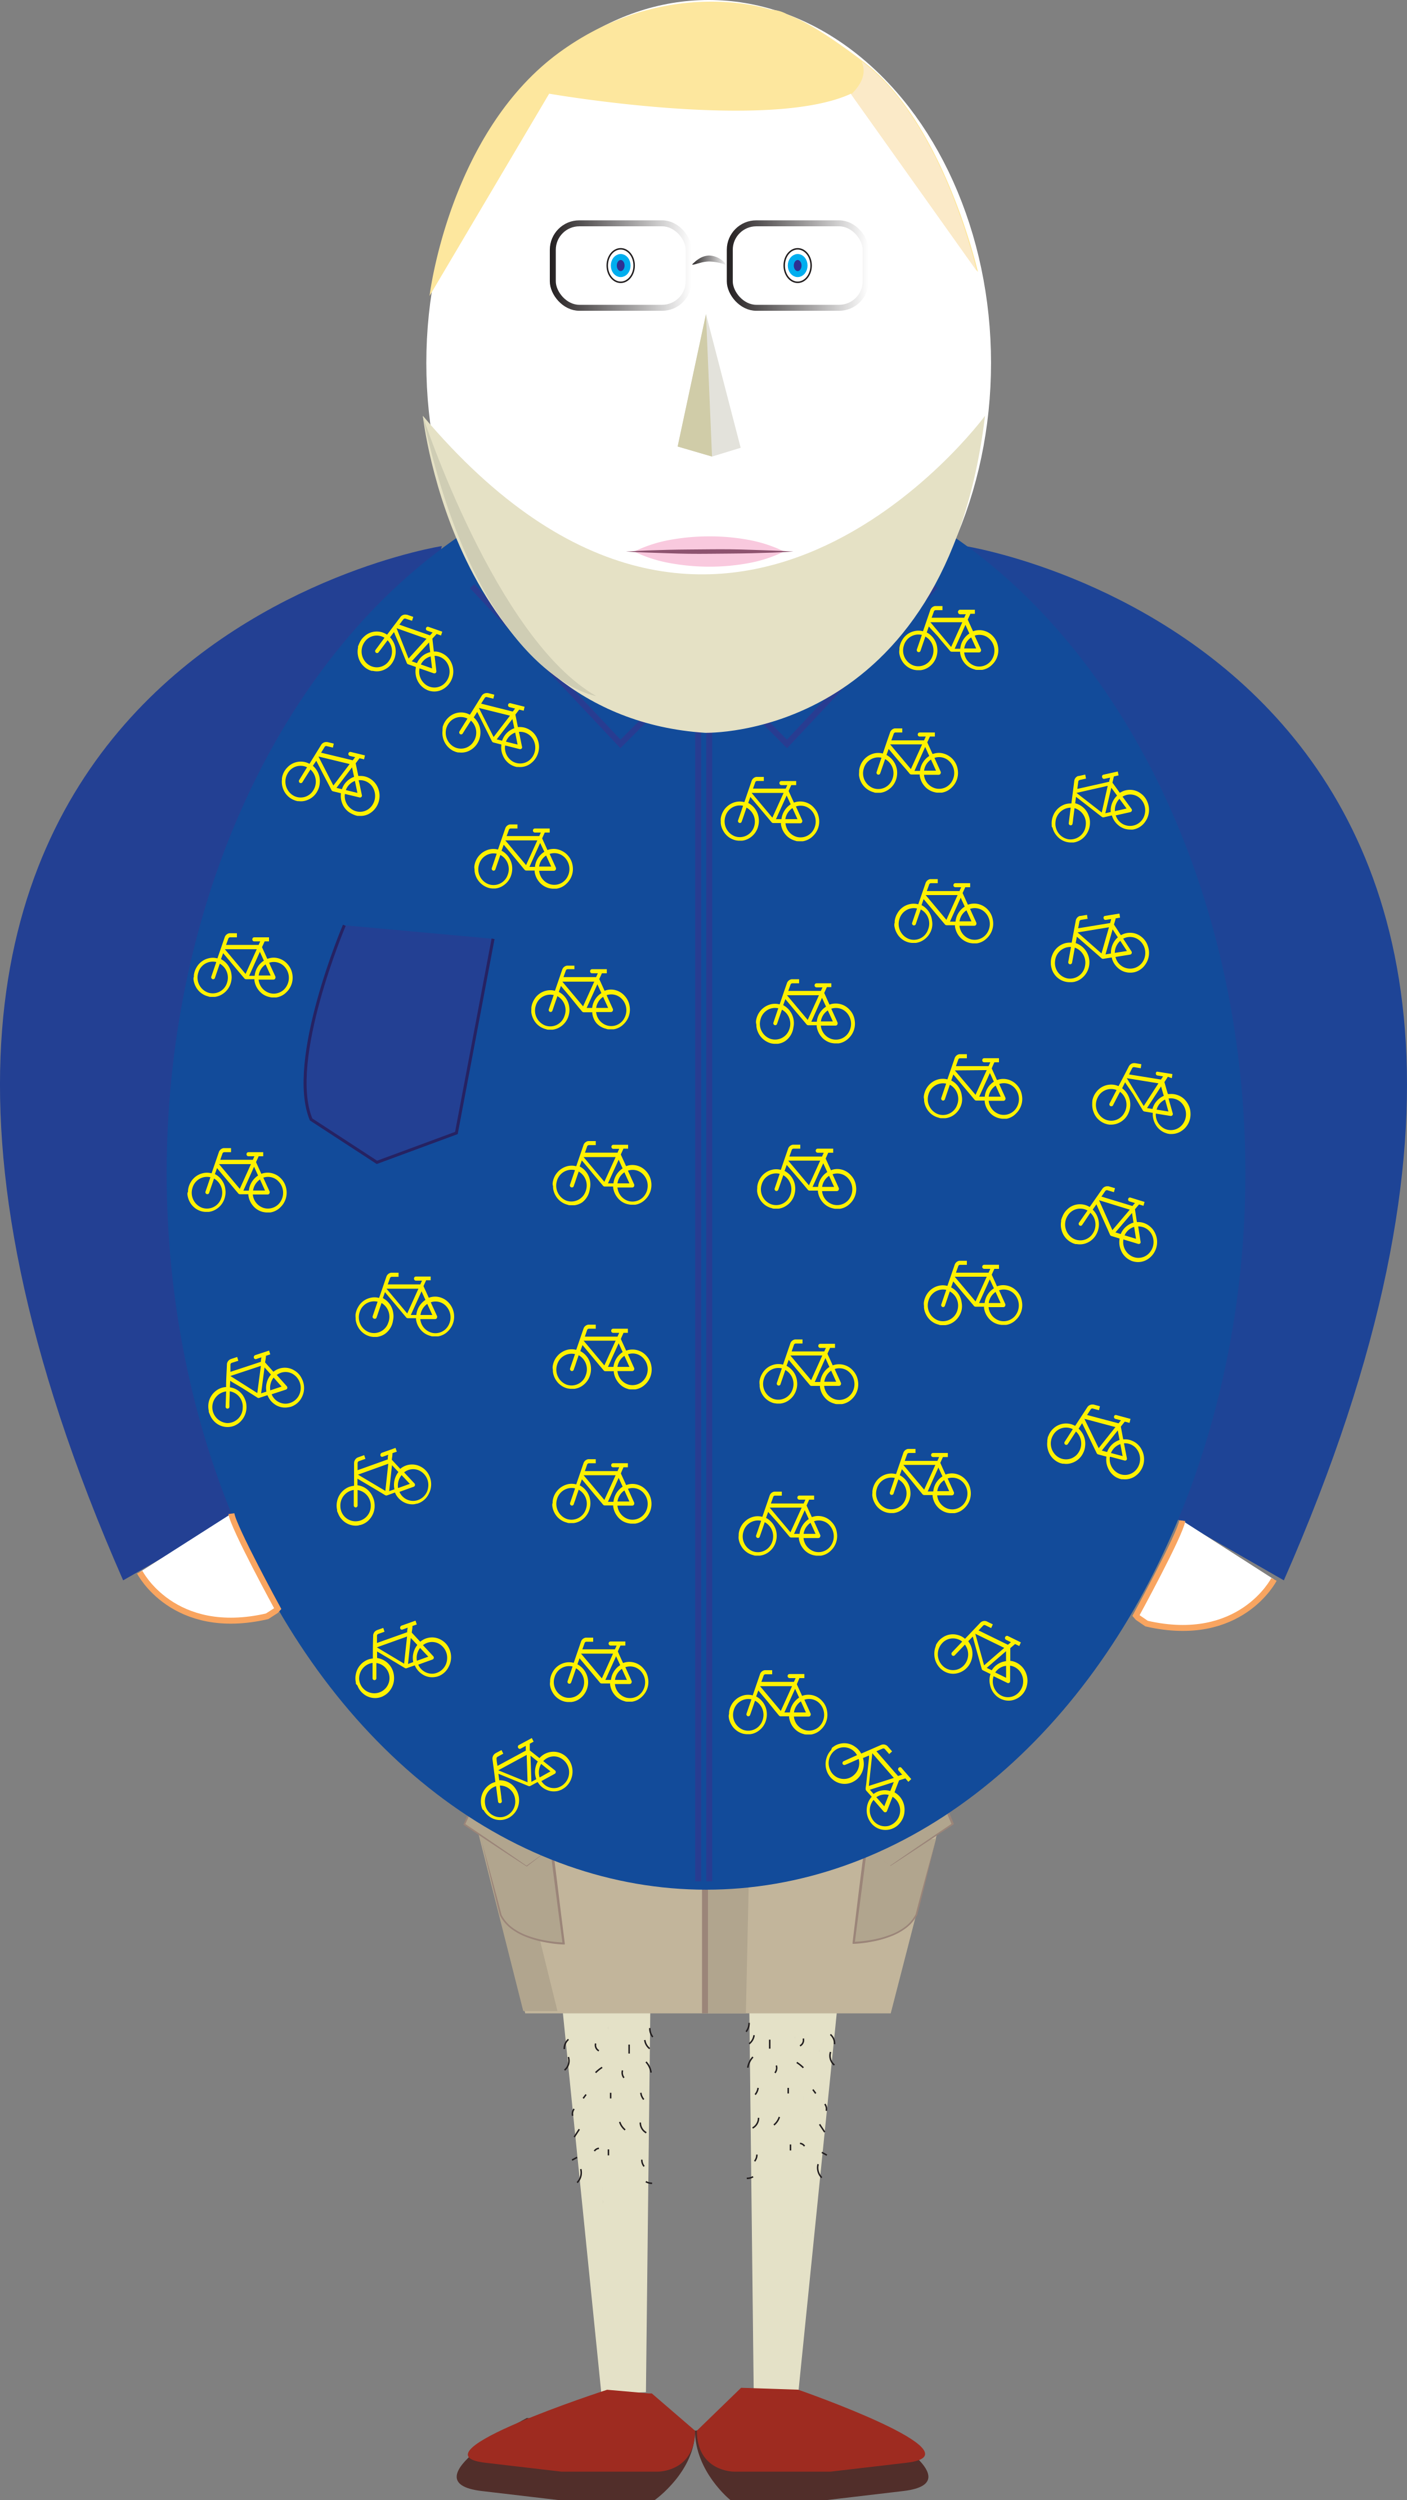 <svg id="Layer_1" data-name="Layer 1" xmlns="http://www.w3.org/2000/svg" xmlns:xlink="http://www.w3.org/1999/xlink" viewBox="0 0 235.25 417.9"><rect x="0" y="0" width="235.25" height="417.9" fill="#808080" stroke="none"/><defs><style>.cls-1{fill:#e4e1c7;}.cls-2{fill:#512e2a;}.cls-3,.cls-4{fill:#9e2b20;}.cls-14,.cls-23,.cls-4,.cls-6{stroke:#231f20;}.cls-14,.cls-15,.cls-16,.cls-17,.cls-21,.cls-22,.cls-23,.cls-32,.cls-4,.cls-6,.cls-8{stroke-miterlimit:10;}.cls-5{fill:#231f20;}.cls-16,.cls-6,.cls-8{fill:none;}.cls-23,.cls-6{stroke-width:0.25px;}.cls-7{fill:#c2b59b;}.cls-8{stroke:#9b8579;}.cls-9{fill:#b1a58e;}.cls-10{fill:#9b8579;}.cls-11{fill:#1e4496;}.cls-12,.cls-17{fill:#234093;}.cls-13{fill:#124b9a;}.cls-14,.cls-15,.cls-20,.cls-21,.cls-22,.cls-23{fill:#fff;}.cls-15{stroke:#f9a560;}.cls-16{stroke:#283c91;}.cls-17{stroke:#262262;stroke-width:0.5px;}.cls-18{fill:#fff200;}.cls-19{fill:#d1d3d4;}.cls-21{stroke:url(#White_Black);}.cls-22{stroke:url(#White_Black-2);}.cls-24{fill:#fde79e;}.cls-25{fill:#fbeac8;}.cls-26{fill:#e5e1c5;}.cls-27{fill:#f9c9de;}.cls-28{fill:#8d536f;}.cls-29{fill:#e3e2db;}.cls-30{fill:#d0cca8;}.cls-31{fill:url(#White_Black-3);}.cls-32{fill:#2e3192;stroke:#00aeef;}.cls-33{fill:#cfcdb4;}</style><linearGradient id="White_Black" x1="265.16" y1="115.37" x2="288.88" y2="115.37" gradientTransform="matrix(1, 0, 0, -1, -30.55, 230.75)" gradientUnits="userSpaceOnUse"><stop offset="0" stop-color="#fff"/><stop offset="1" stop-color="#231f20"/></linearGradient><linearGradient id="White_Black-2" x1="235.57" y1="115.37" x2="259.28" y2="115.37" gradientTransform="matrix(1, 0, 0, -1, 28.63, 230.75)" xlink:href="#White_Black"/><linearGradient id="White_Black-3" x1="264.45" y1="114.47" x2="258.12" y2="114.47" gradientTransform="matrix(1, 0, 0, 1, 0, 0)" xlink:href="#White_Black"/></defs><title>6</title><polyline class="cls-1" points="140.06 334.96 133.45 400.24 126.02 399.87 125.27 334.22"/><polyline class="cls-1" points="93.96 334.96 100.56 400.24 108 399.87 108.75 334.22"/><path class="cls-2" d="M230.77,475.18s-20.25,10.71-7.52,12.21l12.73,1.5h16.19s6.73-4.74,6.73-11.59" transform="translate(-142.69 -70.99)"/><path class="cls-2" d="M286.2,475.18s20.24,10.71,7.52,12.21L281,488.89H264.8s-5.9-4.74-5.9-11.59" transform="translate(-142.69 -70.99)"/><path class="cls-3" d="M244.2,470.46s-33.1,10.7-20.38,12.2l12.73,1.49h16.19s6.16,0,6.16-6.85l-7.23-6.23h-.53" transform="translate(-142.69 -70.99)"/><path class="cls-3" d="M266.6,470.13l-7.39,7.17c0,6.85,6.16,6.85,6.16,6.85h16.19l12.73-1.49c12.73-1.5-18.15-12.21-18.15-12.21" transform="translate(-142.69 -70.99)"/><path class="cls-4" d="M259.31,477" transform="translate(-142.69 -70.99)"/><path class="cls-5" d="M270.57,414.52v2.22a3.22,3.22,0,0,1,0,.62,3.21,3.21,0,0,0,0-.62v-2.22a2.57,2.57,0,0,1,0-.62,2.57,2.57,0,0,0,0,.62Z" transform="translate(-142.69 -70.99)"/><path class="cls-5" d="M275.4,418.15v1.21a3.22,3.22,0,0,1,0,.62,3.2,3.2,0,0,0,0-.62v-1.21a3.22,3.22,0,0,1,0-.62,3.2,3.2,0,0,0,0,.62Z" transform="translate(-142.69 -70.99)"/><path class="cls-5" d="M277,422v1.21a2.57,2.57,0,0,1,0,.62,2.57,2.57,0,0,0,0-.62V422a3.33,3.33,0,0,1,0-.63,3.32,3.32,0,0,0,0,.63Z" transform="translate(-142.69 -70.99)"/><path class="cls-5" d="M280,421.78v.2a3.22,3.22,0,0,1,0,.62,3.21,3.21,0,0,0,0-.62v-.2a2.66,2.66,0,0,1,0-.63,2.66,2.66,0,0,0,0,.63Z" transform="translate(-142.69 -70.99)"/><path class="cls-5" d="M274,429.86s0-1.25,0-1.25,0,1.25,0,1.25Z" transform="translate(-142.69 -70.99)"/><path class="cls-5" d="M271.38,422v1.41a3.21,3.21,0,0,1,0,.62,3.21,3.21,0,0,0,0-.62V422a3.33,3.33,0,0,1,0-.63,3.32,3.32,0,0,0,0,.63Z" transform="translate(-142.69 -70.99)"/><path class="cls-5" d="M271.58,431v1.62a2.57,2.57,0,0,1,0,.62,2.57,2.57,0,0,0,0-.62V431a3.21,3.21,0,0,1,0-.62,3.21,3.21,0,0,0,0,.62Z" transform="translate(-142.69 -70.99)"/><path class="cls-5" d="M277.82,434.07v.6a3.33,3.33,0,0,1,0,.63,3.32,3.32,0,0,0,0-.63v-.6a3.33,3.33,0,0,1,0-.63,3.32,3.32,0,0,0,0,.63Z" transform="translate(-142.69 -70.99)"/><path class="cls-5" d="M275.81,436.28v1.62a2.57,2.57,0,0,1,0,.62,2.57,2.57,0,0,0,0-.62v-1.62a3.21,3.21,0,0,1,0-.62,3.21,3.21,0,0,0,0,.62Z" transform="translate(-142.69 -70.99)"/><path class="cls-5" d="M273.19,437.29v1a2.57,2.57,0,0,1,0,.62,2.57,2.57,0,0,0,0-.62v-1a3.22,3.22,0,0,1,0-.62,3.21,3.21,0,0,0,0,.62Z" transform="translate(-142.69 -70.99)"/><path class="cls-5" d="M271.17,437.49v.2a3.33,3.33,0,0,1,0,.63,3.32,3.32,0,0,0,0-.63v-.2a3.22,3.22,0,0,1,0-.62,3.21,3.21,0,0,0,0,.62Z" transform="translate(-142.69 -70.99)"/><path class="cls-5" d="M270.77,441.72v1a3.32,3.32,0,0,1,0,.63,3.31,3.31,0,0,0,0-.63v-1a2.57,2.57,0,0,1,0-.62,2.57,2.57,0,0,0,0,.62Z" transform="translate(-142.69 -70.99)"/><path class="cls-5" d="M276.82,443.34v.6a3.21,3.21,0,0,1,0,.62,3.2,3.2,0,0,0,0-.62v-.6a3.33,3.33,0,0,1,0-.63,3.32,3.32,0,0,0,0,.63Z" transform="translate(-142.69 -70.99)"/><path class="cls-5" d="M274.8,446v.21a3.21,3.21,0,0,1,0,.62,3.21,3.21,0,0,0,0-.62V446a2.57,2.57,0,0,1,0-.62,2.57,2.57,0,0,0,0,.62Z" transform="translate(-142.69 -70.99)"/><path class="cls-5" d="M272,449v1.21a3.21,3.21,0,0,1,0,.62,3.21,3.21,0,0,0,0-.62V449a2.66,2.66,0,0,1,0-.63,2.66,2.66,0,0,0,0,.63Z" transform="translate(-142.69 -70.99)"/><path class="cls-5" d="M276,451.6v.2a3.22,3.22,0,0,1,0,.62,3.21,3.21,0,0,0,0-.62v-.2a2.66,2.66,0,0,1,0-.63,2.66,2.66,0,0,0,0,.63Z" transform="translate(-142.69 -70.99)"/><path class="cls-5" d="M272.59,454.24s0-1.25,0-1.25,0,1.25,0,1.25Z" transform="translate(-142.69 -70.99)"/><path class="cls-5" d="M279.64,412.71v.81a3.21,3.21,0,0,1,0,.62,2.57,2.57,0,0,0,0-.62v-.81a3.22,3.22,0,0,1,0-.62,3.21,3.21,0,0,0,0,.62Z" transform="translate(-142.69 -70.99)"/><path class="cls-5" d="M272,411.1s0-1.25,0-1.25,0,1.25,0,1.25Z" transform="translate(-142.69 -70.99)"/><path class="cls-5" d="M276,409.9v-1.25s0,1.25,0,1.25Z" transform="translate(-142.69 -70.99)"/><path class="cls-5" d="M275.61,410.7v.6a3.21,3.21,0,0,1,0,.62,2.56,2.56,0,0,0,0-.62v-.6a3.33,3.33,0,0,1,0-.63,3.32,3.32,0,0,0,0,.63Z" transform="translate(-142.69 -70.99)"/><path class="cls-5" d="M280.64,408.88v1a3.22,3.22,0,0,1,0,.62,3.2,3.2,0,0,0,0-.62v-1a3.22,3.22,0,0,1,0-.62,3.21,3.21,0,0,0,0,.62Z" transform="translate(-142.69 -70.99)"/><path class="cls-5" d="M244.38,409.27v.4a3.31,3.31,0,0,1,0,.63,2.66,2.66,0,0,0,0-.63v-.4a3.22,3.22,0,0,1,0-.62,3.21,3.21,0,0,0,0,.62Z" transform="translate(-142.69 -70.99)"/><path class="cls-5" d="M248.82,409.31v-1.25s0,1.25,0,1.25Z" transform="translate(-142.69 -70.99)"/><path class="cls-6" d="M281.56,414a2,2,0,0,0,.64,2.18" transform="translate(-142.69 -70.99)"/><path class="cls-6" d="M281.53,411.07a2,2,0,0,1,.7,1.62" transform="translate(-142.69 -70.99)"/><path class="cls-6" d="M277,411.75a1.07,1.07,0,0,1-.55,1.22" transform="translate(-142.69 -70.99)"/><path class="cls-6" d="M271.39,411.94v1.5" transform="translate(-142.69 -70.99)"/><path class="cls-6" d="M268.77,411.19a2.15,2.15,0,0,1-.82,1.44" transform="translate(-142.69 -70.99)"/><path class="cls-6" d="M267.94,409.13a2.32,2.32,0,0,1-.5,1.48" transform="translate(-142.69 -70.99)"/><path class="cls-6" d="M268.58,414.84a3.35,3.35,0,0,0-.86,1.78" transform="translate(-142.69 -70.99)"/><path class="cls-6" d="M269.44,420a2.06,2.06,0,0,1-.49,1.12" transform="translate(-142.69 -70.99)"/><path class="cls-6" d="M272.49,416.26a1.31,1.31,0,0,1-.23,1.23" transform="translate(-142.69 -70.99)"/><path class="cls-6" d="M275.91,415.75a6.64,6.64,0,0,1,1.1.88" transform="translate(-142.69 -70.99)"/><path class="cls-6" d="M278.6,420.28l.48.65" transform="translate(-142.69 -70.99)"/><path class="cls-6" d="M274.48,420v.93" transform="translate(-142.69 -70.99)"/><path class="cls-6" d="M280.6,422.7a1.34,1.34,0,0,1,.24,1.13" transform="translate(-142.69 -70.99)"/><path class="cls-6" d="M279.72,426.09l.86,1.3" transform="translate(-142.69 -70.99)"/><path class="cls-6" d="M273,424.86a2.8,2.8,0,0,1-.91,1.34" transform="translate(-142.69 -70.99)"/><path class="cls-6" d="M269.52,425a1.92,1.92,0,0,1-1,1.71" transform="translate(-142.69 -70.99)"/><path class="cls-6" d="M269.24,431.15a1.72,1.72,0,0,1-.38,1.11" transform="translate(-142.69 -70.99)"/><path class="cls-6" d="M274.86,429.46v1" transform="translate(-142.69 -70.99)"/><path class="cls-6" d="M276.45,429.28a1,1,0,0,1,.75.46" transform="translate(-142.69 -70.99)"/><path class="cls-6" d="M280.1,430.78l.84.47" transform="translate(-142.69 -70.99)"/><path class="cls-6" d="M279.48,432.75a2.32,2.32,0,0,0,.61,2.25" transform="translate(-142.69 -70.99)"/><path class="cls-6" d="M268.61,434.85a2.07,2.07,0,0,1-1.06.27" transform="translate(-142.69 -70.99)"/><path class="cls-5" d="M248.69,415.35v2.21a3.33,3.33,0,0,1,0,.63,3.32,3.32,0,0,0,0-.63v-2.21a3.33,3.33,0,0,1,0-.63,3.32,3.32,0,0,0,0,.63Z" transform="translate(-142.69 -70.99)"/><path class="cls-5" d="M243.86,419v1.21a2.66,2.66,0,0,1,0,.63,2.66,2.66,0,0,0,0-.63V419a3.21,3.21,0,0,1,0-.62,3.21,3.21,0,0,0,0,.62Z" transform="translate(-142.69 -70.99)"/><path class="cls-5" d="M242.25,422.8V424a2.66,2.66,0,0,1,0,.63,2.66,2.66,0,0,0,0-.63V422.8a3.21,3.21,0,0,1,0-.62,3.21,3.21,0,0,0,0,.62Z" transform="translate(-142.69 -70.99)"/><path class="cls-5" d="M239.22,422.6v.2a3.33,3.33,0,0,1,0,.63,3.32,3.32,0,0,0,0-.63v-.2a3.22,3.22,0,0,1,0-.62,3.21,3.21,0,0,0,0,.62Z" transform="translate(-142.69 -70.99)"/><path class="cls-5" d="M245.28,430.68v-1.25s0,1.25,0,1.25Z" transform="translate(-142.69 -70.99)"/><path class="cls-5" d="M247.89,422.8v1.41a2.66,2.66,0,0,1,0,.63,2.66,2.66,0,0,0,0-.63V422.8a3.21,3.21,0,0,1,0-.62,3.21,3.21,0,0,0,0,.62Z" transform="translate(-142.69 -70.99)"/><path class="cls-5" d="M247.69,431.87v1.61a2.66,2.66,0,0,1,0,.63,2.66,2.66,0,0,0,0-.63v-1.61a3.32,3.32,0,0,1,0-.63,3.31,3.31,0,0,0,0,.63Z" transform="translate(-142.69 -70.99)"/><path class="cls-5" d="M241.44,434.89v.61a3.21,3.21,0,0,1,0,.62,3.21,3.21,0,0,0,0-.62v-.61a2.57,2.57,0,0,1,0-.62,2.57,2.57,0,0,0,0,.62Z" transform="translate(-142.69 -70.99)"/><path class="cls-5" d="M243.46,437.11v1.61a3.21,3.21,0,0,1,0,.62,2.56,2.56,0,0,0,0-.62v-1.61a3.33,3.33,0,0,1,0-.63,3.32,3.32,0,0,0,0,.63Z" transform="translate(-142.69 -70.99)"/><path class="cls-5" d="M246.07,438.12v1a3.33,3.33,0,0,1,0,.63,3.32,3.32,0,0,0,0-.63v-1a3.33,3.33,0,0,1,0-.63,3.32,3.32,0,0,0,0,.63Z" transform="translate(-142.69 -70.99)"/><path class="cls-5" d="M248.09,438.32v.2a3.22,3.22,0,0,1,0,.62,3.21,3.21,0,0,0,0-.62v-.2a2.66,2.66,0,0,1,0-.63,2.66,2.66,0,0,0,0,.63Z" transform="translate(-142.69 -70.99)"/><path class="cls-5" d="M248.49,442.55v1a3.21,3.21,0,0,1,0,.62,3.21,3.21,0,0,0,0-.62v-1a3.33,3.33,0,0,1,0-.63,3.32,3.32,0,0,0,0,.63Z" transform="translate(-142.69 -70.99)"/><path class="cls-5" d="M242.45,444.16v.6a2.66,2.66,0,0,1,0,.63,2.66,2.66,0,0,0,0-.63v-.6a3.32,3.32,0,0,1,0-.63,3.32,3.32,0,0,0,0,.63Z" transform="translate(-142.69 -70.99)"/><path class="cls-5" d="M244.46,446.78v.2a3.32,3.32,0,0,1,0,.63,3.32,3.32,0,0,0,0-.63v-.2a3.32,3.32,0,0,1,0-.63,3.32,3.32,0,0,0,0,.63Z" transform="translate(-142.69 -70.99)"/><path class="cls-5" d="M247.28,449.8V451a3.32,3.32,0,0,1,0,.63,3.32,3.32,0,0,0,0-.63V449.8a3.22,3.22,0,0,1,0-.62,3.21,3.21,0,0,0,0,.62Z" transform="translate(-142.69 -70.99)"/><path class="cls-5" d="M243.25,452.42v.2a3.33,3.33,0,0,1,0,.63,3.32,3.32,0,0,0,0-.63v-.2a3.22,3.22,0,0,1,0-.62,3.2,3.2,0,0,0,0,.62Z" transform="translate(-142.69 -70.99)"/><path class="cls-5" d="M246.69,455.06s0-1.25,0-1.25,0,1.25,0,1.25Z" transform="translate(-142.69 -70.99)"/><path class="cls-5" d="M239.63,413.53v.81a2.66,2.66,0,0,1,0,.63,2.66,2.66,0,0,0,0-.63v-.81a3.21,3.21,0,0,1,0-.62,3.21,3.21,0,0,0,0,.62Z" transform="translate(-142.69 -70.99)"/><path class="cls-5" d="M247.29,409.93s0-1.25,0-1.25,0,1.25,0,1.25Z" transform="translate(-142.69 -70.99)"/><path class="cls-5" d="M243.26,410.72s0-1.25,0-1.25,0,1.25,0,1.25Z" transform="translate(-142.69 -70.99)"/><path class="cls-5" d="M243.66,411.52v.6a2.66,2.66,0,0,1,0,.63,2.66,2.66,0,0,0,0-.63v-.6a3.32,3.32,0,0,1,0-.63,3.32,3.32,0,0,0,0,.63Z" transform="translate(-142.69 -70.99)"/><path class="cls-5" d="M238.62,409.71v1a3.33,3.33,0,0,1,0,.63,3.31,3.31,0,0,0,0-.63v-1a2.66,2.66,0,0,1,0-.63,2.66,2.66,0,0,0,0,.63Z" transform="translate(-142.69 -70.99)"/><path class="cls-6" d="M237.72,414.84a2,2,0,0,1-.64,2.19" transform="translate(-142.69 -70.99)"/><path class="cls-6" d="M237.74,411.89a2,2,0,0,0-.7,1.62" transform="translate(-142.69 -70.99)"/><path class="cls-6" d="M242.28,412.58a1.07,1.07,0,0,0,.54,1.22" transform="translate(-142.69 -70.99)"/><path class="cls-6" d="M247.88,412.76v1.5" transform="translate(-142.69 -70.99)"/><path class="cls-6" d="M250.5,412a2.14,2.14,0,0,0,.82,1.44" transform="translate(-142.69 -70.99)"/><path class="cls-6" d="M251.34,410a2.3,2.3,0,0,0,.49,1.49" transform="translate(-142.69 -70.99)"/><path class="cls-6" d="M250.7,415.66a3.26,3.26,0,0,1,.85,1.78" transform="translate(-142.69 -70.99)"/><path class="cls-6" d="M249.84,420.82a2,2,0,0,0,.49,1.12" transform="translate(-142.69 -70.99)"/><path class="cls-6" d="M246.78,417.08a1.33,1.33,0,0,0,.24,1.23" transform="translate(-142.69 -70.99)"/><path class="cls-6" d="M243.37,416.57a6.74,6.74,0,0,0-1.1.88" transform="translate(-142.69 -70.99)"/><path class="cls-6" d="M240.68,421.11l-.48.64" transform="translate(-142.69 -70.99)"/><path class="cls-6" d="M244.79,420.82v.94" transform="translate(-142.69 -70.99)"/><path class="cls-6" d="M238.68,423.52a1.37,1.37,0,0,0-.25,1.14" transform="translate(-142.69 -70.99)"/><path class="cls-6" d="M239.55,426.91l-.85,1.31" transform="translate(-142.69 -70.99)"/><path class="cls-6" d="M246.3,425.69a2.87,2.87,0,0,0,.91,1.33" transform="translate(-142.69 -70.99)"/><path class="cls-6" d="M249.75,425.79a1.92,1.92,0,0,0,1,1.71" transform="translate(-142.69 -70.99)"/><path class="cls-6" d="M250,432a1.7,1.7,0,0,0,.39,1.12" transform="translate(-142.69 -70.99)"/><path class="cls-6" d="M244.42,430.28v1" transform="translate(-142.69 -70.99)"/><path class="cls-6" d="M242.83,430.1a1.06,1.06,0,0,0-.76.46" transform="translate(-142.69 -70.99)"/><path class="cls-6" d="M239.18,431.61l-.85.46" transform="translate(-142.69 -70.99)"/><path class="cls-6" d="M239.79,433.57a2.33,2.33,0,0,1-.6,2.26" transform="translate(-142.69 -70.99)"/><path class="cls-6" d="M250.67,435.67a2,2,0,0,0,1.05.27" transform="translate(-142.69 -70.99)"/><polygon class="cls-7" points="87.82 336.55 148.93 336.55 165.79 271.16 70.96 271.16 87.82 336.55"/><line class="cls-8" x1="117.88" y1="283.69" x2="117.88" y2="336.55"/><path class="cls-9" d="M222.77,354l13.13,53.16h-5.72l-15.43-61S221.14,352.69,222.77,354Z" transform="translate(-142.69 -70.99)"/><path class="cls-9" d="M287.42,379.87l4.12,3.08,7.76-5.21L302,376l-1.37-3.24s-8.69,7.63-13.18,7.16l-2,15.94s8.32-.17,10.46-4.74l3.3-12.8" transform="translate(-142.69 -70.99)"/><path class="cls-10" d="M287.42,379.87l4.16,3h-.08c3.44-2.39,6.91-4.73,10.38-7.08l-.06.19-1.38-3.23.27.06a51.79,51.79,0,0,1-6.13,4.59,25,25,0,0,1-3.38,1.83,8.1,8.1,0,0,1-3.81.85l.27-.21c-.65,5.31-1.38,10.62-2.06,15.93l-.2-.21a22.56,22.56,0,0,0,3-.33,16.59,16.59,0,0,0,2.87-.75,9.83,9.83,0,0,0,2.62-1.34,6.17,6.17,0,0,0,1.9-2.19v0c1.1-4.27,2.3-8.52,3.44-12.77-1.06,4.28-2.07,8.57-3.17,12.84h0a6.5,6.5,0,0,1-2,2.32,10.6,10.6,0,0,1-2.69,1.4,16.26,16.26,0,0,1-2.91.79,20.27,20.27,0,0,1-3,.36h-.22l0-.23c.65-5.31,1.27-10.63,2-15.94l0-.23.23,0a7.7,7.7,0,0,0,3.58-.78,25.53,25.53,0,0,0,3.35-1.77,52.61,52.61,0,0,0,6.12-4.5l.18-.16.09.22,1.35,3.25.06.12-.11.07c-3.49,2.32-7,4.65-10.49,6.92l0,0,0,0Z" transform="translate(-142.69 -70.99)"/><path class="cls-9" d="M234.84,379.87,230.73,383,223,377.74,220.29,376l1.37-3.24s8.69,7.63,13.18,7.16l2,15.94s-8.32-.17-10.46-4.74l-3.3-12.8" transform="translate(-142.69 -70.99)"/><path class="cls-10" d="M234.84,379.87,230.76,383l0,0,0,0c-3.51-2.27-7-4.6-10.48-6.92l-.11-.07.05-.12,1.35-3.25.09-.22.19.16a51.77,51.77,0,0,0,6.12,4.5,25.41,25.41,0,0,0,3.34,1.77,7.7,7.7,0,0,0,3.58.78l.23,0,0,.23c.69,5.31,1.31,10.63,2,15.94l0,.23h-.23a20.14,20.14,0,0,1-3-.36,16.59,16.59,0,0,1-2.92-.79,10.6,10.6,0,0,1-2.69-1.4,6.6,6.6,0,0,1-2-2.32h0c-1.1-4.27-2.11-8.56-3.16-12.84,1.14,4.25,2.33,8.5,3.43,12.77v0a6.26,6.26,0,0,0,1.9,2.19,10,10,0,0,0,2.62,1.34,16.83,16.83,0,0,0,2.87.75,22.76,22.76,0,0,0,3,.33l-.19.21c-.69-5.31-1.41-10.62-2.06-15.93l.26.21a8.12,8.12,0,0,1-3.81-.85,25.64,25.64,0,0,1-3.38-1.83,51.79,51.79,0,0,1-6.13-4.59l.27-.06L220.44,376l-.06-.19c3.47,2.35,6.94,4.69,10.38,7.08h-.07Z" transform="translate(-142.69 -70.99)"/><path class="cls-9" d="M261.06,369.14a52.19,52.19,0,0,0,7.2-.5l-.86,38.89h-6.34Z" transform="translate(-142.69 -70.99)"/><path class="cls-11" d="M304.07,162.27s121,18.87,53.28,172.89l-18-10.32" transform="translate(-142.69 -70.99)"/><path class="cls-12" d="M216.56,162.27s-121,18.87-53.28,172.89l18-10.32" transform="translate(-142.69 -70.99)"/><ellipse class="cls-13" cx="118.05" cy="196.11" rx="90.18" ry="119.77"/><path class="cls-14" d="M210.58,348.17" transform="translate(-142.69 -70.99)"/><path class="cls-15" d="M166.05,333.79s5.58,11,21.3,7.38l1.46-.94.31-.35s-7.44-13.62-7.74-15.87" transform="translate(-142.69 -70.99)"/><path class="cls-15" d="M355.7,335s-5.58,11-21.3,7.39l-1.46-1-.31-.35s7.44-13.61,7.74-15.86" transform="translate(-142.69 -70.99)"/><polyline class="cls-16" points="118.58 314.48 118.58 111.31 131.58 124.35 156.38 97.98"/><path class="cls-17" d="M200.26,225.66s-9.64,22.64-5.55,32.46l11,7.17L219,260.38l6.13-32.46" transform="translate(-142.69 -70.99)"/><polyline class="cls-16" points="116.74 314.48 116.74 111.31 103.74 124.35 78.95 97.98"/><path class="cls-18" d="M216.71,192.48a1.18,1.18,0,0,1,.07-.2,3.23,3.23,0,0,1,.74-1.2,3.09,3.09,0,0,1,2.29-1,3,3,0,0,1,1.39.36s.05,0,.07,0c.64-1,1.29-2.07,1.94-3.11a1,1,0,0,1,.93-.49l.12,0,1.08.27h0l-.16.66-.05,0-1-.25a.35.35,0,0,0-.42.18l-.58.92,0,0h.05l5.18,1.3s0,0,.07,0l.39-.5s0,0,0,0l-.05,0-.88-.22a.32.32,0,0,1-.25-.28.33.33,0,0,1,.41-.38l2.35.59h0l-.15.66h0l-.7-.17a0,0,0,0,0-.06,0l-.63.82a.11.11,0,0,0,0,0l.42,2.08v0l.31,0a3.07,3.07,0,0,1,1.08.19,3.2,3.2,0,0,1,1.74,1.52,3.45,3.45,0,0,1-1.23,4.55,2.94,2.94,0,0,1-1.8.42l-.3,0h0l-.34-.09,0,0a4.4,4.4,0,0,1-.5-.21,3.2,3.2,0,0,1-1.43-1.54,3.23,3.23,0,0,1-.3-1.73c0-.06,0-.13,0-.19h0l-1.3-.33a.41.41,0,0,1-.27-.21l-.39-.78c-.34-.69-.69-1.37-1-2l-.9-1.8-.17-.33-.58.92h0l0,0A3.37,3.37,0,0,1,223,193.8a3.36,3.36,0,0,1-2.19,2.83,3,3,0,0,1-1.35.14l-.21,0-.35-.09,0,0-.46-.19a3.38,3.38,0,0,1-1.76-3.37,1.79,1.79,0,0,1,0-.23Zm4.7-1,0,0-1,1.55c-.11.19-.23.37-.35.56a.31.31,0,0,1-.43.12.34.34,0,0,1-.09-.5c.43-.7.87-1.4,1.31-2.1l0,0a2.47,2.47,0,0,0-3.27,1,2.72,2.72,0,0,0,.81,3.6,2.46,2.46,0,0,0,3.47-.75A2.71,2.71,0,0,0,221.41,191.43Zm5.73,4.16a2.68,2.68,0,0,0,1.31,2.66,2.47,2.47,0,0,0,3.09-.56,2.78,2.78,0,0,0,.23-3.25,2.49,2.49,0,0,0-2.31-1.16c0,.16.07.32.1.47.14.68.27,1.36.41,2a.3.3,0,0,1,0,.21.33.33,0,0,1-.39.2l-2.38-.6Zm-4.38-6.31,2.46,4.86,2.74-3.57Zm5.93,3.44-.33-1.59-2.62,3.4.9.23A3.3,3.3,0,0,1,228.69,192.72Zm-1.39,2.2,1.93.48-.4-2A2.61,2.61,0,0,0,227.3,194.92Z" transform="translate(-142.69 -70.99)"/><path class="cls-18" d="M222,216.05l0-.21a3.3,3.3,0,0,1,2.46-2.85,3,3,0,0,1,1.44,0s0,0,.06,0c.4-1.16.79-2.33,1.2-3.49a1,1,0,0,1,.79-.7l.12,0h1.14v.68h-1.09a.34.34,0,0,0-.36.27l-.36,1s0,0,0,0h5.39s0,0,.06,0l.27-.59,0,0h-1a.34.34,0,0,1-.3-.21.35.35,0,0,1,.08-.38.33.33,0,0,1,.23-.09h2.47v.68h-.77s0,0-.06,0l-.42.94a.15.15,0,0,0,0,.06l.87,1.92,0,0,.29-.09a3.1,3.1,0,0,1,1.09-.08,3.29,3.29,0,0,1,2.82,2.7,3.34,3.34,0,0,1-1,3.08,3,3,0,0,1-1.66.85l-.29,0h-.44a4.51,4.51,0,0,1-.53-.08,3.15,3.15,0,0,1-1.74-1.15,3.36,3.36,0,0,1-.68-1.61c0-.07,0-.13,0-.19h-.05c-.45,0-.9,0-1.34,0a.37.37,0,0,1-.31-.15l-.55-.66L228.43,214l-1.28-1.53-.24-.28-.36,1h0l0,0a3.4,3.4,0,0,1,1.7,3.75,3.23,3.23,0,0,1-1.45,2.1,2.92,2.92,0,0,1-1.27.47l-.21,0H225a3.85,3.85,0,0,1-.49-.07,3.32,3.32,0,0,1-2.47-2.85l0-.22Zm4.34-2.16s0,0,0,.05l-.6,1.74c-.07.21-.14.42-.22.63a.31.31,0,0,1-.39.21.33.33,0,0,1-.2-.45l.81-2.37v0a2.51,2.51,0,0,0-2.95,1.79,2.66,2.66,0,0,0,1.58,3.3,2.5,2.5,0,0,0,3.21-1.57A2.68,2.68,0,0,0,226.32,213.89Zm6.5,2.66a2.59,2.59,0,0,0,1.87,2.26,2.48,2.48,0,0,0,2.88-1.3,2.74,2.74,0,0,0-.5-3.2,2.43,2.43,0,0,0-2.5-.58l.2.44c.28.63.57,1.25.85,1.88a.3.3,0,0,1,0,.21.33.33,0,0,1-.33.29h-2.5Zm-5.66-5.08,3.47,4.13,1.88-4.13Zm6.53,1.91L233,211.9l-1.79,4h.92A3.41,3.41,0,0,1,233.69,213.38Zm-.86,2.47h2L234,214A2.66,2.66,0,0,0,232.83,215.85Z" transform="translate(-142.69 -70.99)"/><path class="cls-18" d="M231.53,239.67a1.8,1.8,0,0,0,0-.22,3.34,3.34,0,0,1,.46-1.35,3.14,3.14,0,0,1,2-1.5,2.89,2.89,0,0,1,1.43,0s.05,0,.06,0l1.2-3.49a1,1,0,0,1,.79-.7h1.26V233h-1.08a.35.35,0,0,0-.37.27l-.36,1a.11.11,0,0,1,0,.05h5.38a.05.05,0,0,0,.06,0l.27-.59s0,0,0-.05h-.95a.3.3,0,0,1-.3-.21.35.35,0,0,1,.08-.38.32.32,0,0,1,.23-.09h2.46v.68h-.76a.05.05,0,0,0-.06,0l-.43.94a.06.06,0,0,0,0,.06l.87,1.92v0c.1,0,.2-.07.3-.09a2.87,2.87,0,0,1,1.09-.09,3.11,3.11,0,0,1,2,1.07,3.24,3.24,0,0,1,.79,1.63,3.35,3.35,0,0,1-1,3.08,3,3,0,0,1-1.66.85l-.29,0h-.44c-.17,0-.35,0-.52-.09A3.08,3.08,0,0,1,242.4,242a3.26,3.26,0,0,1-.68-1.61l0-.19H240.3a.37.37,0,0,1-.3-.15l-.56-.66L238,237.61l-1.29-1.53-.23-.28-.36,1h0l0,0a3.27,3.27,0,0,1,1.75,2.56,3.12,3.12,0,0,1-.05,1.18,3.27,3.27,0,0,1-1.45,2.1,3,3,0,0,1-1.28.47l-.2,0h-.41c-.16,0-.33,0-.49-.08a3.15,3.15,0,0,1-2.06-1.58,3.51,3.51,0,0,1-.41-1.27,1.64,1.64,0,0,0,0-.22Zm4.34-2.17,0,.05-.6,1.74-.21.63a.32.32,0,0,1-.39.22.34.34,0,0,1-.21-.46l.81-2.36,0,0a2.52,2.52,0,0,0-3,1.79,2.67,2.67,0,0,0,1.58,3.3,2.49,2.49,0,0,0,3.21-1.57A2.68,2.68,0,0,0,235.87,237.5Zm6.49,2.66a2.6,2.6,0,0,0,1.88,2.26,2.47,2.47,0,0,0,2.87-1.3,2.73,2.73,0,0,0-.5-3.2,2.43,2.43,0,0,0-2.49-.58c.06.15.13.3.19.44l.86,1.88a.39.39,0,0,1,0,.21.33.33,0,0,1-.34.29h-2.5Zm-5.65-5.08,3.47,4.13,1.87-4.13Zm6.53,1.91-.67-1.47-1.79,3.95h.92A3.38,3.38,0,0,1,243.24,237Zm-.87,2.48h2l-.84-1.85A2.68,2.68,0,0,0,242.37,239.47Z" transform="translate(-142.69 -70.99)"/><path class="cls-18" d="M235.09,269l0-.22a3.32,3.32,0,0,1,2.46-2.85,2.88,2.88,0,0,1,1.43,0s.05,0,.06,0l1.2-3.5a1,1,0,0,1,.8-.7h1.26v.68h-1.09a.34.34,0,0,0-.37.26c-.12.35-.23.7-.35,1l0,0h5.38a.07.07,0,0,0,.07,0c.08-.19.17-.39.26-.58l0-.06h-.06c-.3,0-.6,0-.9,0a.31.31,0,0,1-.3-.21.36.36,0,0,1,.08-.38.32.32,0,0,1,.23-.09h2.46V263h0c-.24,0-.48,0-.72,0a.05.05,0,0,0-.06,0c-.14.32-.29.63-.43.95,0,0,0,0,0,.06l.87,1.91v0l.3-.09a2.86,2.86,0,0,1,1.09-.08,3.1,3.1,0,0,1,2,1.06,3.28,3.28,0,0,1,.79,1.63,3.38,3.38,0,0,1-1,3.09,3,3,0,0,1-1.66.84l-.3,0h-.44a4.71,4.71,0,0,1-.52-.09,3,3,0,0,1-1.74-1.15,3.36,3.36,0,0,1-.68-1.61,1.11,1.11,0,0,1,0-.19h-1.39a.37.37,0,0,1-.31-.14l-.56-.66c-.48-.59-1-1.17-1.46-1.75l-1.28-1.53-.24-.28-.36,1h0l0,0a3.32,3.32,0,0,1,1.76,2.57,3.35,3.35,0,0,1-.06,1.18A3.32,3.32,0,0,1,240,272a3.09,3.09,0,0,1-1.27.46l-.21,0h-.41c-.16,0-.33,0-.49-.08a3.18,3.18,0,0,1-2.06-1.58,3.27,3.27,0,0,1-.4-1.26l0-.23Zm4.34-2.17s0,0,0,.05c-.2.58-.4,1.16-.59,1.75-.08.21-.15.41-.22.62a.31.31,0,0,1-.39.22A.34.34,0,0,1,238,269l.81-2.36,0-.05a2.53,2.53,0,0,0-3,1.8,2.69,2.69,0,0,0,1.58,3.3,2.52,2.52,0,0,0,3.22-1.57A2.7,2.7,0,0,0,239.43,266.81Zm6.5,2.66a2.61,2.61,0,0,0,1.87,2.27,2.51,2.51,0,0,0,2.88-1.3,2.74,2.74,0,0,0-.51-3.21,2.41,2.41,0,0,0-2.49-.57c.06.14.13.29.2.43.28.63.56,1.26.85,1.88a.39.39,0,0,1,0,.21.33.33,0,0,1-.34.29h-2.49Zm-5.66-5.08,3.47,4.13,1.88-4.13Zm6.53,1.91-.67-1.47-1.79,3.95h.92A3.43,3.43,0,0,1,246.8,266.3Zm-.87,2.48h2l-.84-1.85A2.71,2.71,0,0,0,245.93,268.78Z" transform="translate(-142.69 -70.99)"/><path class="cls-18" d="M235.09,299.69l0-.22a3.32,3.32,0,0,1,2.46-2.85,3,3,0,0,1,1.43,0s.05,0,.06,0l1.2-3.5a1,1,0,0,1,.8-.7h1.26v.68h-1.09a.34.34,0,0,0-.37.27c-.12.34-.23.69-.35,1l0,.05h5.38a.07.07,0,0,0,.07,0c.08-.19.17-.39.26-.58l0-.05h-1a.34.34,0,0,1-.3-.22.36.36,0,0,1,.08-.38.32.32,0,0,1,.23-.09h2.46v.69H247a.05.05,0,0,0-.06,0c-.14.32-.29.63-.43,1,0,0,0,0,0,.06l.87,1.91v0l.3-.09a3.11,3.11,0,0,1,3.12,1,3.28,3.28,0,0,1,.79,1.63,3.38,3.38,0,0,1-1,3.09,3.09,3.09,0,0,1-1.66.85l-.3,0h-.44c-.17,0-.35,0-.52-.08A3.09,3.09,0,0,1,246,302a3.36,3.36,0,0,1-.68-1.61,1.11,1.11,0,0,1,0-.19h-1.39a.37.37,0,0,1-.31-.14l-.56-.66-1.46-1.75-1.28-1.53-.24-.28-.36,1h0l0,0a3.32,3.32,0,0,1,1.76,2.57,3.35,3.35,0,0,1-.06,1.18,3.32,3.32,0,0,1-1.45,2.1,3,3,0,0,1-1.27.46l-.21,0h-.41l-.49-.07a3.22,3.22,0,0,1-2.06-1.59,3.27,3.27,0,0,1-.4-1.26l0-.23Zm4.34-2.17s0,0,0,.05c-.2.58-.4,1.17-.59,1.75-.08.21-.15.41-.22.62a.31.31,0,0,1-.39.22.34.34,0,0,1-.21-.46l.81-2.36,0,0a2.53,2.53,0,0,0-3,1.8,2.69,2.69,0,0,0,1.58,3.3,2.51,2.51,0,0,0,3.22-1.57A2.7,2.7,0,0,0,239.43,297.52Zm6.5,2.66a2.61,2.61,0,0,0,1.87,2.27,2.51,2.51,0,0,0,2.88-1.3,2.74,2.74,0,0,0-.51-3.21,2.41,2.41,0,0,0-2.49-.57l.2.44c.28.62.56,1.25.85,1.88a.34.34,0,0,1,0,.2.33.33,0,0,1-.34.29h-2.49Zm-5.66-5.08,3.47,4.13,1.88-4.13ZM246.8,297l-.67-1.47-1.79,3.95h.92A3.45,3.45,0,0,1,246.8,297Zm-.87,2.48h2l-.84-1.85A2.71,2.71,0,0,0,245.93,299.49Z" transform="translate(-142.69 -70.99)"/><path class="cls-18" d="M235.09,322.18l0-.22a3.32,3.32,0,0,1,2.46-2.85,2.88,2.88,0,0,1,1.43,0s.05,0,.06,0l1.2-3.5a1,1,0,0,1,.8-.7h1.26v.68h-1.09a.34.34,0,0,0-.37.26c-.12.35-.23.7-.35,1l0,.05h5.38a.07.07,0,0,0,.07,0c.08-.19.17-.39.26-.58l0-.06h-1a.31.31,0,0,1-.3-.21.36.36,0,0,1,.08-.38.32.32,0,0,1,.23-.09h2.46v.68H247a.05.05,0,0,0-.06,0c-.14.32-.29.63-.43,1,0,0,0,0,0,.06l.87,1.91v0l.3-.09a2.86,2.86,0,0,1,1.09-.08,3.1,3.1,0,0,1,2,1.06,3.28,3.28,0,0,1,.79,1.63,3.38,3.38,0,0,1-1,3.09,3,3,0,0,1-1.66.84l-.3,0h-.44a4.71,4.71,0,0,1-.52-.09,3,3,0,0,1-1.74-1.15,3.36,3.36,0,0,1-.68-1.61,1.11,1.11,0,0,1,0-.19h-1.39a.37.37,0,0,1-.31-.14l-.56-.66c-.48-.59-1-1.17-1.46-1.75l-1.28-1.53-.24-.28-.36,1h0l0,0a3.32,3.32,0,0,1,1.76,2.56,3.4,3.4,0,0,1-.06,1.19,3.32,3.32,0,0,1-1.45,2.1,3.09,3.09,0,0,1-1.27.46l-.21,0h-.41c-.16,0-.33,0-.49-.08a3.18,3.18,0,0,1-2.06-1.58,3.27,3.27,0,0,1-.4-1.26l0-.23Zm4.34-2.17s0,0,0,.05c-.2.58-.4,1.16-.59,1.75-.08.2-.15.41-.22.62a.31.31,0,0,1-.39.22.34.34,0,0,1-.21-.46l.81-2.36,0-.05a2.54,2.54,0,0,0-3,1.79,2.69,2.69,0,0,0,1.58,3.31,2.52,2.52,0,0,0,3.22-1.57A2.7,2.7,0,0,0,239.43,320Zm6.5,2.66a2.61,2.61,0,0,0,1.87,2.27,2.51,2.51,0,0,0,2.88-1.3,2.74,2.74,0,0,0-.51-3.21,2.41,2.41,0,0,0-2.49-.57c.06.14.13.29.2.43.28.63.56,1.26.85,1.88a.39.39,0,0,1,0,.21.33.33,0,0,1-.34.29h-2.49Zm-5.66-5.08,3.47,4.13,1.88-4.13Zm6.53,1.91-.67-1.47-1.79,4h.92A3.43,3.43,0,0,1,246.8,319.5Zm-.87,2.48h2l-.84-1.85A2.71,2.71,0,0,0,245.93,322Z" transform="translate(-142.69 -70.99)"/><path class="cls-18" d="M234.67,352a1.8,1.8,0,0,1,0-.22,3.33,3.33,0,0,1,.45-1.34,3.16,3.16,0,0,1,2-1.5,2.92,2.92,0,0,1,1.44,0s0,0,.06,0l1.2-3.5a1,1,0,0,1,.79-.7h1.26v.68h-1.09a.34.34,0,0,0-.36.27l-.36,1s0,0,0,0h5.38s0,0,.06,0l.27-.58s0,0,0-.05h-1a.33.33,0,0,1-.3-.22.34.34,0,0,1,.08-.37.31.31,0,0,1,.23-.09h2.47v.68h-.77a0,0,0,0,0-.05,0c-.15.32-.29.63-.43.95a.06.06,0,0,0,0,.06c.28.64.57,1.28.86,1.91l0,0,.29-.09a3.13,3.13,0,0,1,1.1-.08,3.09,3.09,0,0,1,2,1.06,3.16,3.16,0,0,1,.79,1.63,3.35,3.35,0,0,1-1,3.09,3,3,0,0,1-1.66.85l-.29,0h-.44c-.18,0-.36,0-.53-.08a3.2,3.2,0,0,1-1.74-1.15,3.43,3.43,0,0,1-.68-1.62,1.37,1.37,0,0,0,0-.19h-1.39a.38.38,0,0,1-.31-.14l-.55-.66L241.11,350l-1.28-1.52-.24-.29-.36,1h0l0,0a3.41,3.41,0,0,1,.26,5.85,3,3,0,0,1-1.28.46l-.21,0h-.4a3.85,3.85,0,0,1-.49-.07,3.2,3.2,0,0,1-2.06-1.59,3.28,3.28,0,0,1-.41-1.26,1.79,1.79,0,0,1,0-.23Zm4.34-2.16,0,0-.6,1.75c-.07.21-.14.42-.22.62a.31.31,0,0,1-.39.22.33.33,0,0,1-.2-.45l.81-2.37v-.05a2.52,2.52,0,0,0-3,1.8,2.67,2.67,0,0,0,1.58,3.3,2.5,2.5,0,0,0,3.21-1.57A2.68,2.68,0,0,0,239,349.86Zm6.49,2.65a2.61,2.61,0,0,0,1.87,2.27,2.49,2.49,0,0,0,2.88-1.3,2.76,2.76,0,0,0-.5-3.21,2.43,2.43,0,0,0-2.5-.57l.2.44c.28.62.57,1.25.85,1.88a.36.36,0,0,1,0,.21.34.34,0,0,1-.34.28h-2.5Zm-5.66-5.08,3.48,4.14,1.87-4.14Zm6.54,1.91-.68-1.47-1.79,3.95h.93A3.39,3.39,0,0,1,246.38,349.34Zm-.87,2.48h2l-.84-1.85A2.7,2.7,0,0,0,245.51,351.82Z" transform="translate(-142.69 -70.99)"/><path class="cls-18" d="M223.37,373.47c0-.07-.05-.14-.08-.2a3.42,3.42,0,0,1-.19-1.42,3.37,3.37,0,0,1,1.13-2.3,3,3,0,0,1,1.28-.68s0,0,0-.06c-.15-1.23-.31-2.45-.47-3.68a1.06,1.06,0,0,1,.4-1l.1-.07,1-.53,0,0,.3.6,0,0-.92.5a.35.35,0,0,0-.2.41c0,.36.09.73.14,1.09a.09.09,0,0,0,0,.05l0,0,4.74-2.56a.08.08,0,0,0,0-.07c0-.21,0-.43,0-.64v-.06l-.05,0-.8.44a.3.3,0,0,1-.36-.05.34.34,0,0,1-.09-.37.31.31,0,0,1,.16-.19l2.15-1.16,0,0,.3.6,0,0-.64.35a.05.05,0,0,0,0,.06c0,.35,0,.7,0,1a.07.07,0,0,0,0,.06l1.61,1.28,0,0,.23-.22a2.86,2.86,0,0,1,.93-.6,3.11,3.11,0,0,1,3.68,1,3.39,3.39,0,0,1,.5,3.21,3.26,3.26,0,0,1-1.1,1.55l-.25.17,0,0-.31.18h0c-.17.06-.33.13-.5.18a3,3,0,0,1-2.05-.19,3.06,3.06,0,0,1-1.31-1.11l-.11-.15-.05,0-1.18.64a.37.37,0,0,1-.34,0l-.78-.32-2.07-.84-1.81-.74-.34-.14.14,1.09h.06a3.09,3.09,0,0,1,2.68,1.43,3.28,3.28,0,0,1,.48,1.08,3.42,3.42,0,0,1-.37,2.56,3.27,3.27,0,0,1-.93,1l-.17.12-.32.17h0a4.43,4.43,0,0,1-.47.17,3,3,0,0,1-2.53-.41,3.26,3.26,0,0,1-.92-.93l-.12-.19Zm2.9-4v.05l.24,1.84c0,.22.06.44.08.66a.32.32,0,1,1-.63.07c-.11-.82-.22-1.65-.32-2.48v-.05a2.66,2.66,0,0,0-1.84,3,2.55,2.55,0,0,0,2.86,2.17,2.61,2.61,0,0,0,2.16-2.93A2.56,2.56,0,0,0,226.27,369.46Zm6.94-.76a2.46,2.46,0,0,0,2.65,1.12,2.68,2.68,0,0,0,.13-5.14,2.4,2.4,0,0,0-2.47.69c.13.09.25.19.37.29l1.59,1.26a.35.35,0,0,1,.12.17.34.34,0,0,1-.18.41l-2.16,1.18ZM226,366.91l4.9,2-.15-4.57Zm6.64-1.44-1.25-1,.15,4.37.82-.44A3.53,3.53,0,0,1,232.59,365.47Zm.32,2.62,1.77-1-1.56-1.24A2.81,2.81,0,0,0,232.91,368.09Z" transform="translate(-142.69 -70.99)"/><path class="cls-18" d="M202.19,352.45c0-.07,0-.14,0-.21a3.24,3.24,0,0,1,0-1.42,3.29,3.29,0,0,1,1.43-2.11,3,3,0,0,1,1.36-.48s.05,0,.05-.05c0-1.24,0-2.48.05-3.71a1,1,0,0,1,.53-.93l.11-.06,1.05-.37h0l.21.64,0,0-1,.35a.34.34,0,0,0-.26.37c0,.37,0,.74,0,1.11a.43.43,0,0,1,0,.05l0,0,5.05-1.8a.05.05,0,0,0,0-.06c0-.22.05-.43.08-.65v-.05h0l-.85.31a.31.31,0,0,1-.36-.1.37.37,0,0,1,0-.38.35.35,0,0,1,.19-.17l2.29-.82h.05l.21.64-.05,0-.68.24a.05.05,0,0,0,0,.06c0,.34-.08.69-.11,1,0,0,0,0,0,.05l1.41,1.52,0,0,.25-.18a2.78,2.78,0,0,1,1-.45,3,3,0,0,1,2.25.32,3.12,3.12,0,0,1,1.25,1.27,3.41,3.41,0,0,1,0,3.25,3.15,3.15,0,0,1-1.31,1.37l-.26.13,0,0-.34.12h0a5.16,5.16,0,0,1-.52.09,2.93,2.93,0,0,1-2-.5,3.24,3.24,0,0,1-1.14-1.29l-.08-.17-.05,0-1.27.45a.39.39,0,0,1-.33,0l-.73-.44-1.93-1.16-1.69-1-.31-.18v1.1h.05a3.29,3.29,0,0,1,2.77,3,3.38,3.38,0,0,1-.72,2.48,3.08,3.08,0,0,1-1.06.87l-.19.1-.34.12h0a4.74,4.74,0,0,1-.49.1,3.1,3.1,0,0,1-2.44-.8,3.17,3.17,0,0,1-.78-1.06l-.09-.21Zm3.43-3.51V349c0,.61,0,1.23,0,1.85,0,.22,0,.44,0,.67a.32.32,0,1,1-.64,0l0-2.51v-.05a2.62,2.62,0,0,0-2.24,2.7,2.54,2.54,0,1,0,2.88-2.68Zm7,.31a2.52,2.52,0,0,0,2.48,1.51,2.59,2.59,0,0,0,2.32-2.2,2.7,2.7,0,0,0-1.47-2.87,2.42,2.42,0,0,0-2.54.31l.32.34,1.39,1.49a.35.35,0,0,1,.1.19.34.34,0,0,1-.23.38l-2.31.83Zm-6.92-2.89,4.56,2.73.49-4.54Zm6.77-.4-1.1-1.17-.46,4.35.87-.32A3.49,3.49,0,0,1,212.44,346Zm-.05,2.63,1.88-.67-1.37-1.46A2.73,2.73,0,0,0,212.39,348.59Z" transform="translate(-142.69 -70.99)"/><path class="cls-18" d="M199.05,323.58c0-.07,0-.14,0-.21a3.24,3.24,0,0,1,0-1.42,3.29,3.29,0,0,1,1.43-2.11,3,3,0,0,1,1.36-.48s0,0,.05-.05c0-1.24,0-2.48,0-3.72a1.06,1.06,0,0,1,.53-.93l.11-.05,1.05-.38h0l.21.64-.05,0-1,.35a.37.37,0,0,0-.26.38c0,.37,0,.74,0,1.1v.05h0l5.05-1.81a.1.1,0,0,0,0-.06c0-.22,0-.43.07-.65v-.05h-.05l-.85.31a.31.31,0,0,1-.36-.1.37.37,0,0,1,0-.38.39.39,0,0,1,.19-.17l2.29-.82h0l.22.64-.05,0-.68.24s0,0,0,.05c0,.35-.07.7-.11,1a.11.11,0,0,0,0,.05l1.41,1.52,0,0,.25-.19a3.11,3.11,0,0,1,1-.45,3.05,3.05,0,0,1,2.25.32,3.11,3.11,0,0,1,1.26,1.28,3.42,3.42,0,0,1,0,3.24,3.15,3.15,0,0,1-1.31,1.37l-.26.13,0,0-.34.12h0c-.17,0-.35.08-.52.1a3.07,3.07,0,0,1-2-.5,3.24,3.24,0,0,1-1.14-1.29c0-.06-.05-.12-.08-.17h0l-1.27.46a.39.39,0,0,1-.33,0l-.73-.44-1.93-1.15-1.69-1-.31-.19,0,1.11h.06A3.18,3.18,0,0,1,205,321.2a3.11,3.11,0,0,1,.31,1.13,3.38,3.38,0,0,1-.71,2.48,3,3,0,0,1-1.07.88l-.19.09-.34.12h0c-.16,0-.32.08-.49.1a3.11,3.11,0,0,1-2.44-.8,3.17,3.17,0,0,1-.78-1.06l-.09-.21Zm3.43-3.52v.05c0,.62,0,1.24,0,1.86,0,.22,0,.44,0,.66a.32.32,0,0,1-.3.34.33.33,0,0,1-.34-.36l0-2.51v-.05a2.62,2.62,0,0,0-2.24,2.7,2.54,2.54,0,1,0,5.08,0A2.62,2.62,0,0,0,202.48,320.06Zm7,.31a2.49,2.49,0,0,0,2.48,1.5,2.57,2.57,0,0,0,2.31-2.2,2.67,2.67,0,0,0-1.47-2.86,2.41,2.41,0,0,0-2.54.3c.11.12.22.23.32.35.47.49.93,1,1.4,1.49a.31.31,0,0,1,.09.18.34.34,0,0,1-.23.39l-2.31.83Zm-6.93-2.88,4.57,2.72.49-4.54Zm6.77-.42-1.09-1.16-.47,4.34.88-.31A3.5,3.5,0,0,1,209.29,317.07Zm0,2.64,1.89-.68-1.37-1.46A2.77,2.77,0,0,0,209.24,319.71Z" transform="translate(-142.69 -70.99)"/><path class="cls-18" d="M177.59,307a2.07,2.07,0,0,0,0-.22,3.4,3.4,0,0,1,0-1.42,3.29,3.29,0,0,1,1.48-2.07,3,3,0,0,1,1.37-.44s.05,0,.05,0c0-1.24.09-2.48.14-3.71a1,1,0,0,1,.55-.92l.11-.05,1.06-.35h0l.19.65-.05,0-1,.32a.34.34,0,0,0-.27.37c0,.37,0,.74,0,1.1v.05h0l5.09-1.68s0,0,0-.06c0-.21.05-.42.08-.64a.43.43,0,0,0,0-.05h0l-.86.29a.31.31,0,0,1-.35-.11.35.35,0,0,1,0-.39.33.33,0,0,1,.19-.16l2.31-.76h0l.2.65h-.05l-.68.23a.06.06,0,0,0,0,.05c0,.35-.09.69-.13,1a.07.07,0,0,0,0,.06l1.38,1.55,0,0,.26-.18a3.06,3.06,0,0,1,1-.42,3,3,0,0,1,2.24.38,3.09,3.09,0,0,1,1.22,1.31,3.39,3.39,0,0,1,0,3.24,3.07,3.07,0,0,1-1.34,1.33l-.27.13,0,0-.34.11h-.05a4.67,4.67,0,0,1-.52.08,3,3,0,0,1-2-.55,3.22,3.22,0,0,1-1.1-1.32,1.42,1.42,0,0,1-.08-.18l-.05,0-1.28.42a.35.35,0,0,1-.33,0l-.72-.46-1.9-1.2L181.48,302l-.3-.2-.05,1.1h.06a3.17,3.17,0,0,1,2.41,1.89,3,3,0,0,1,.29,1.14,3.39,3.39,0,0,1-.78,2.46,3.07,3.07,0,0,1-1.08.85l-.19.09-.35.11h0a3.85,3.85,0,0,1-.49.08,3.09,3.09,0,0,1-2.42-.86,3.28,3.28,0,0,1-.75-1.08l-.09-.21Zm3.52-3.43s0,0,0,.05l-.06,1.85,0,.67a.32.32,0,1,1-.64,0l.09-2.51v-.05a2.66,2.66,0,0,0,.16,5.29,2.57,2.57,0,0,0,2.61-2.51A2.6,2.6,0,0,0,181.11,303.56Zm7,.49a2.51,2.51,0,0,0,2.43,1.57,2.57,2.57,0,0,0,2.38-2.14,2.7,2.7,0,0,0-1.41-2.9,2.4,2.4,0,0,0-2.54.24l.31.35,1.36,1.53a.38.38,0,0,1,.09.19.35.35,0,0,1-.24.38l-2.33.76ZM181.21,301l4.5,2.85.6-4.54Zm6.78-.24-1.07-1.19-.57,4.33.88-.29A3.48,3.48,0,0,1,188,300.75Zm-.11,2.64,1.89-.63-1.33-1.5A2.76,2.76,0,0,0,187.88,303.39Z" transform="translate(-142.69 -70.99)"/><path class="cls-18" d="M202.13,291a1.5,1.5,0,0,0,0-.22,3.34,3.34,0,0,1,.46-1.34,3.11,3.11,0,0,1,2-1.5,2.89,2.89,0,0,1,1.43,0s0,0,.06,0l1.2-3.5a1,1,0,0,1,.79-.7h1.26v.68h-1.08a.35.35,0,0,0-.37.27l-.36,1a.08.08,0,0,1,0,0h5.38s.05,0,.06,0l.27-.58,0-.05h-1a.31.31,0,0,1-.3-.22.34.34,0,0,1,.08-.37.28.28,0,0,1,.23-.09h2.46V285H214a.06.06,0,0,0-.06,0c-.14.32-.29.63-.43.95a.06.06,0,0,0,0,.06l.87,1.91v0l.3-.09a3.08,3.08,0,0,1,1.09-.08,3.14,3.14,0,0,1,2,1.06,3.43,3.43,0,0,1-.19,4.72,3,3,0,0,1-1.66.85l-.29,0h-.44c-.17,0-.35,0-.52-.08a3.13,3.13,0,0,1-1.74-1.15,3.34,3.34,0,0,1-.68-1.62l0-.19H210.9a.36.36,0,0,1-.3-.14l-.56-.66-1.46-1.75-1.29-1.52c-.07-.1-.15-.19-.23-.29l-.36,1h0l0,0a3.31,3.31,0,0,1,1.75,2.57,3.13,3.13,0,0,1-.05,1.18A3.29,3.29,0,0,1,207,294a3.1,3.1,0,0,1-1.28.47l-.2,0h-.41a4.13,4.13,0,0,1-.49-.07,3.22,3.22,0,0,1-2.06-1.59,3.46,3.46,0,0,1-.41-1.26,1.79,1.79,0,0,0,0-.23Zm4.34-2.16s0,0,0,0l-.6,1.75-.21.62a.31.31,0,0,1-.39.22A.33.33,0,0,1,205,291l.81-2.37,0-.05a2.53,2.53,0,0,0-3,1.8,2.68,2.68,0,0,0,1.58,3.3,2.5,2.5,0,0,0,3.21-1.57A2.67,2.67,0,0,0,206.47,288.79Zm6.49,2.65a2.62,2.62,0,0,0,1.88,2.27,2.48,2.48,0,0,0,2.87-1.3,2.74,2.74,0,0,0-.5-3.21,2.41,2.41,0,0,0-2.49-.57c.06.15.13.29.19.44.29.62.57,1.25.86,1.88a.36.36,0,0,1,0,.21.33.33,0,0,1-.34.28H213Zm-5.65-5.08,3.47,4.14,1.87-4.14Zm6.53,1.91-.67-1.47-1.79,3.95h.92A3.42,3.42,0,0,1,213.84,288.27Zm-.87,2.48h2l-.84-1.85A2.7,2.7,0,0,0,213,290.75Z" transform="translate(-142.69 -70.99)"/><path class="cls-18" d="M174.13,270.17l0-.21a3.18,3.18,0,0,1,.45-1.35,3.14,3.14,0,0,1,2-1.5,2.89,2.89,0,0,1,1.43,0s0,0,.06,0l1.2-3.49a1,1,0,0,1,.8-.71h1.25v.68h-1.08a.35.35,0,0,0-.37.27c-.12.34-.24.69-.35,1l0,0h5.38a.08.08,0,0,0,.07,0c.08-.2.17-.39.26-.59a.08.08,0,0,0,0,0h-1a.31.31,0,0,1-.3-.22.34.34,0,0,1,.08-.37.28.28,0,0,1,.23-.09h2.46v.68H186a.06.06,0,0,0-.06,0c-.14.32-.29.64-.43.95a.06.06,0,0,0,0,.06l.87,1.92v0l.3-.09a3.08,3.08,0,0,1,1.09-.08,3.14,3.14,0,0,1,2,1.06,3.32,3.32,0,0,1,.79,1.64,3.37,3.37,0,0,1-1,3.08,3,3,0,0,1-1.66.85l-.3,0h-.44a4.67,4.67,0,0,1-.52-.08,3.13,3.13,0,0,1-1.74-1.15,3.3,3.3,0,0,1-.68-1.62,1.11,1.11,0,0,1,0-.19h-1.39a.37.37,0,0,1-.31-.15l-.56-.66-1.46-1.74-1.29-1.53c-.07-.1-.15-.19-.23-.29l-.36,1h0l0,0a3.28,3.28,0,0,1,1.75,2.57,3.12,3.12,0,0,1-.05,1.18,3.27,3.27,0,0,1-1.45,2.1,3,3,0,0,1-1.28.47l-.2,0h-.41a4.13,4.13,0,0,1-.49-.07,3.18,3.18,0,0,1-2.06-1.58,3.31,3.31,0,0,1-.4-1.27l0-.23Zm4.34-2.16s0,0,0,0l-.6,1.75-.21.63a.32.32,0,0,1-.39.21.33.33,0,0,1-.21-.45l.81-2.37,0,0a2.52,2.52,0,0,0-3,1.79,2.68,2.68,0,0,0,1.58,3.3,2.51,2.51,0,0,0,3.22-1.57A2.68,2.68,0,0,0,178.47,268Zm6.49,2.65a2.61,2.61,0,0,0,1.88,2.27,2.5,2.5,0,0,0,2.88-1.3,2.73,2.73,0,0,0-.51-3.2,2.39,2.39,0,0,0-2.49-.58c.06.15.13.29.19.44l.86,1.88a.37.37,0,0,1,0,.21.33.33,0,0,1-.34.28H185Zm-5.65-5.08,3.47,4.14,1.87-4.14Zm6.53,1.91-.67-1.47-1.79,4h.92A3.42,3.42,0,0,1,185.84,267.49ZM185,270h2l-.84-1.85A2.73,2.73,0,0,0,185,270Z" transform="translate(-142.69 -70.99)"/><path class="cls-18" d="M175.1,234.25a1.8,1.8,0,0,0,0-.22,3.39,3.39,0,0,1,.46-1.35,3.14,3.14,0,0,1,2-1.5,2.89,2.89,0,0,1,1.43,0s0,0,.06,0l1.2-3.49a1,1,0,0,1,.79-.7h1.26v.68h-1.08a.35.35,0,0,0-.37.27l-.36,1a.11.11,0,0,1,0,0h5.38a.05.05,0,0,0,.06,0l.27-.59s0,0,0,0h-1a.3.3,0,0,1-.3-.21.36.36,0,0,1,.08-.38.32.32,0,0,1,.23-.09h2.46v.68H187a.05.05,0,0,0-.06,0c-.14.31-.29.63-.43.95a0,0,0,0,0,0,.05l.87,1.92v0l.3-.09a2.87,2.87,0,0,1,1.09-.09,3.11,3.11,0,0,1,2,1.07,3.24,3.24,0,0,1,.79,1.63,3.35,3.35,0,0,1-1,3.08,3,3,0,0,1-1.66.85l-.29,0h-.44c-.17,0-.35-.05-.52-.09a3.08,3.08,0,0,1-1.74-1.15,3.26,3.26,0,0,1-.68-1.61l0-.19h-1.39a.37.37,0,0,1-.3-.15l-.56-.66-1.46-1.74-1.29-1.53-.23-.28-.36,1h0l0,0a3.27,3.27,0,0,1,1.75,2.56,3.12,3.12,0,0,1-.05,1.18,3.27,3.27,0,0,1-1.45,2.1,3,3,0,0,1-1.28.47l-.2,0h-.41c-.16,0-.33,0-.49-.08a3.18,3.18,0,0,1-2.06-1.58,3.51,3.51,0,0,1-.41-1.27,1.64,1.64,0,0,0,0-.22Zm4.34-2.17,0,0-.6,1.74-.21.63a.32.32,0,0,1-.39.22.34.34,0,0,1-.21-.46l.81-2.36,0-.05a2.52,2.52,0,0,0-3,1.79,2.67,2.67,0,0,0,1.58,3.3,2.49,2.49,0,0,0,3.21-1.57A2.68,2.68,0,0,0,179.44,232.08Zm6.49,2.66a2.6,2.6,0,0,0,1.88,2.26,2.47,2.47,0,0,0,2.87-1.3,2.73,2.73,0,0,0-.5-3.2,2.43,2.43,0,0,0-2.49-.58c.06.15.13.3.19.44l.86,1.88a.39.39,0,0,1,0,.21.33.33,0,0,1-.34.29h-2.5Zm-5.65-5.08,3.47,4.13,1.87-4.13Zm6.53,1.91-.67-1.47-1.79,4h.92A3.38,3.38,0,0,1,186.81,231.57Zm-.87,2.48h2l-.84-1.85A2.68,2.68,0,0,0,185.94,234.05Z" transform="translate(-142.69 -70.99)"/><path class="cls-18" d="M189.9,200.71a1.72,1.72,0,0,0,.07-.21,3.23,3.23,0,0,1,.74-1.2,3.08,3.08,0,0,1,2.28-1,3,3,0,0,1,1.4.35s0,0,.06,0l1.92-3.12a1,1,0,0,1,.93-.5l.11,0,1.09.26h0l-.15.67,0,0-1-.24a.32.32,0,0,0-.41.17l-.57.93,0,0h.05l5.19,1.25s0,0,.07,0l.39-.51,0,0,0,0-.88-.21a.33.33,0,0,1-.25-.28.33.33,0,0,1,.41-.38l2.36.57h0l-.15.66h0l-.7-.17s-.05,0-.07,0l-.62.82a.06.06,0,0,0,0,.06c.14.69.29,1.38.43,2.07v0h.31a3.05,3.05,0,0,1,1.08.17,3.25,3.25,0,0,1,1.75,1.52,3.44,3.44,0,0,1-1.2,4.55,2.93,2.93,0,0,1-1.8.43,2.85,2.85,0,0,1-.29,0h0l-.35-.09h0c-.17-.07-.34-.13-.49-.21A3.17,3.17,0,0,1,200,205.5a3.45,3.45,0,0,1-.32-1.73,1.37,1.37,0,0,0,0-.19l0,0-1.3-.31a.41.41,0,0,1-.27-.21l-.4-.78-1.05-2c-.31-.6-.61-1.2-.92-1.79l-.17-.33L195,199h0l0,0a3.37,3.37,0,0,1,1.15,2.92,3.1,3.1,0,0,1-.3,1.13,3.18,3.18,0,0,1-1.87,1.71,2.77,2.77,0,0,1-1.34.15l-.21,0-.35-.09h0c-.16-.07-.32-.12-.46-.19a3.27,3.27,0,0,1-1.67-2,3.32,3.32,0,0,1-.12-1.33c0-.07,0-.15,0-.22Zm4.7-1.09,0,0-1,1.56-.34.56a.33.33,0,0,1-.43.12.35.35,0,0,1-.1-.5l1.3-2.11,0,0a2.47,2.47,0,0,0-3.26,1.05,2.71,2.71,0,0,0,.83,3.59,2.46,2.46,0,0,0,3.46-.77A2.73,2.73,0,0,0,194.6,199.62Zm5.75,4.11a2.66,2.66,0,0,0,1.34,2.65,2.45,2.45,0,0,0,3.08-.58,2.77,2.77,0,0,0,.21-3.25,2.47,2.47,0,0,0-2.31-1.14c0,.15.06.31.1.47l.42,2a.3.3,0,0,1,0,.21.32.32,0,0,1-.39.2l-2.38-.57Zm-4.41-6.28,2.49,4.85,2.72-3.59Zm5.95,3.4-.34-1.59-2.6,3.43.91.22A3.27,3.27,0,0,1,201.89,200.85Zm-1.38,2.21,1.94.47-.42-2A2.64,2.64,0,0,0,200.51,203.06Z" transform="translate(-142.69 -70.99)"/><path class="cls-18" d="M202.71,178.66l.09-.2a3.12,3.12,0,0,1,.84-1.12,3.06,3.06,0,0,1,2.36-.77,3,3,0,0,1,1.36.49s0,0,.07,0l2.19-2.91a1,1,0,0,1,1-.41l.11,0,1.06.37h0l-.2.64-.05,0-1-.34a.34.34,0,0,0-.43.14c-.22.28-.43.57-.65.86l0,0,0,0,5.06,1.77a.08.08,0,0,0,.08,0l.43-.47,0,0-.05,0-.85-.3a.33.33,0,0,1-.23-.3.35.35,0,0,1,.2-.33.29.29,0,0,1,.24,0l2.3.8,0,0-.21.64h0l-.68-.24a.06.06,0,0,0-.07,0l-.69.76a.11.11,0,0,0,0,.06l.24,2.1v0h.31a3,3,0,0,1,1.06.29,3.21,3.21,0,0,1,1.6,1.68,3.41,3.41,0,0,1-1.61,4.41,2.89,2.89,0,0,1-1.83.25l-.28-.06h0l-.34-.12,0,0c-.16-.09-.32-.16-.47-.26a3.25,3.25,0,0,1-1.31-1.67,3.47,3.47,0,0,1-.15-1.75l0-.19,0,0-1.26-.44a.38.38,0,0,1-.25-.24l-.33-.81c-.29-.71-.57-1.43-.86-2.14L208.7,177c0-.12-.1-.23-.14-.35l-.66.87h0l0,0a3.4,3.4,0,0,1,.89,3,3.32,3.32,0,0,1-.41,1.1,3.18,3.18,0,0,1-2,1.51,2.93,2.93,0,0,1-1.35,0l-.21,0-.35-.12,0,0a3.68,3.68,0,0,1-.44-.23,3.31,3.31,0,0,1-1.48-2.18,3.36,3.36,0,0,1,0-1.34c0-.07,0-.15,0-.22Zm4.77-.62,0,0-1.09,1.46-.4.52a.31.31,0,0,1-.44.08.35.35,0,0,1-.05-.5l1.48-2,0,0a2.46,2.46,0,0,0-3.34.72,2.72,2.72,0,0,0,.5,3.66,2.45,2.45,0,0,0,3.52-.43A2.72,2.72,0,0,0,207.48,178Zm5.36,4.67a2.7,2.7,0,0,0,1.09,2.77,2.44,2.44,0,0,0,3.12-.28,2.75,2.75,0,0,0,.5-3.21,2.51,2.51,0,0,0-2.2-1.37l.06.48.24,2.07a.34.34,0,0,1-.44.37l-2.32-.81ZM209,176l2,5.07,3-3.3Zm5.62,4-.19-1.62-2.9,3.15.88.31A3.24,3.24,0,0,1,214.63,180Zm-1.57,2.06,1.88.66-.23-2A2.56,2.56,0,0,0,213.06,182.06Z" transform="translate(-142.69 -70.99)"/><path class="cls-18" d="M266.2,327.6l0-.22a3.32,3.32,0,0,1,2.46-2.85,2.93,2.93,0,0,1,1.44,0,0,0,0,0,0,.06,0l1.2-3.5a1,1,0,0,1,.79-.7h1.26V321h-1.09a.33.33,0,0,0-.36.26l-.36,1a.09.09,0,0,0,0,.05H277a.05.05,0,0,0,.06,0l.27-.58s0,0,0-.06h-1a.32.32,0,0,1-.3-.21.36.36,0,0,1,.08-.38.33.33,0,0,1,.23-.09h2.47v.68h-.77s0,0-.06,0l-.42.95s0,0,0,.06l.87,1.91,0,0,.29-.09a2.69,2.69,0,0,1,1.09-.08,3.05,3.05,0,0,1,2,1.06,3.12,3.12,0,0,1,.79,1.63,3.36,3.36,0,0,1-1,3.09,3,3,0,0,1-1.66.84l-.29,0h-.44a4.51,4.51,0,0,1-.53-.09,3.09,3.09,0,0,1-1.74-1.15,3.36,3.36,0,0,1-.68-1.61c0-.06,0-.12,0-.19H275a.37.37,0,0,1-.31-.14l-.55-.66-1.47-1.75L271.37,324l-.24-.28-.36,1h0l0,0a3.38,3.38,0,0,1,1.7,3.74,3.28,3.28,0,0,1-1.45,2.11,3,3,0,0,1-1.27.46l-.21,0h-.4c-.17,0-.33,0-.49-.08a3.15,3.15,0,0,1-2.06-1.58,3.12,3.12,0,0,1-.41-1.26l0-.23Zm4.34-2.17a.43.43,0,0,1,0,.05l-.6,1.75c-.07.2-.14.41-.22.62a.31.31,0,0,1-.39.22.34.34,0,0,1-.2-.46l.81-2.36v-.05A2.52,2.52,0,0,0,267,327a2.67,2.67,0,0,0,1.58,3.31,2.51,2.51,0,0,0,3.21-1.57A2.69,2.69,0,0,0,270.54,325.43Zm6.5,2.66a2.61,2.61,0,0,0,1.87,2.27,2.5,2.5,0,0,0,2.88-1.3,2.76,2.76,0,0,0-.5-3.21,2.43,2.43,0,0,0-2.5-.57c.07.14.13.29.2.43.28.63.57,1.26.85,1.88a.31.31,0,0,1,0,.21.33.33,0,0,1-.33.29H277ZM271.38,323l3.47,4.13,1.88-4.13Zm6.53,1.91-.67-1.47-1.79,3.95h.92A3.43,3.43,0,0,1,277.91,324.92Zm-.86,2.48h2l-.84-1.85A2.7,2.7,0,0,0,277.05,327.4Z" transform="translate(-142.69 -70.99)"/><path class="cls-18" d="M264.59,357.44l0-.22a3.3,3.3,0,0,1,2.46-2.84,2.93,2.93,0,0,1,1.44,0,0,0,0,0,0,.06,0l1.2-3.5a1,1,0,0,1,.79-.7h1.26v.68h-1.09a.34.34,0,0,0-.36.27l-.36,1s0,0,0,0h5.38s.05,0,.06,0l.27-.58s0,0,0-.05h-1a.33.33,0,0,1-.3-.22.34.34,0,0,1,.08-.37.29.29,0,0,1,.23-.09h2.47v.68h-.77a.07.07,0,0,0-.06,0l-.42,1a.13.13,0,0,0,0,.06l.87,1.91,0,0,.29-.09a3.1,3.1,0,0,1,1.09-.08,3.05,3.05,0,0,1,2,1.06,3.16,3.16,0,0,1,.79,1.63,3.35,3.35,0,0,1-1,3.09,3.05,3.05,0,0,1-1.66.85l-.29,0h-.44c-.18,0-.36,0-.53-.08a3.2,3.2,0,0,1-1.74-1.15,3.43,3.43,0,0,1-.68-1.62c0-.06,0-.12,0-.19h-1.39a.37.37,0,0,1-.31-.14l-.55-.66L271,355.38l-1.28-1.52-.24-.29-.36,1h0l0,0a3.32,3.32,0,0,1,1.76,2.57,3.35,3.35,0,0,1-.06,1.18,3.26,3.26,0,0,1-1.45,2.1,2.91,2.91,0,0,1-1.27.46l-.21,0h-.4a3.85,3.85,0,0,1-.49-.07,3.2,3.2,0,0,1-2.06-1.59,3.12,3.12,0,0,1-.41-1.26l0-.23Zm4.34-2.16s0,0,0,0l-.6,1.75c-.07.21-.14.42-.22.62a.31.31,0,0,1-.39.22.34.34,0,0,1-.2-.46l.81-2.36v0a2.52,2.52,0,0,0-2.95,1.8,2.67,2.67,0,0,0,1.58,3.3,2.5,2.5,0,0,0,3.21-1.57A2.67,2.67,0,0,0,268.93,355.28Zm6.5,2.65a2.61,2.61,0,0,0,1.87,2.27,2.49,2.49,0,0,0,2.88-1.3,2.76,2.76,0,0,0-.5-3.21,2.43,2.43,0,0,0-2.5-.57l.2.44c.28.62.57,1.25.85,1.88a.3.3,0,0,1,0,.21.32.32,0,0,1-.33.28h-2.5Zm-5.66-5.08,3.47,4.14,1.88-4.14Zm6.53,1.91-.67-1.47-1.79,3.95h.92A3.45,3.45,0,0,1,276.3,354.76Zm-.86,2.48h2l-.84-1.85A2.7,2.7,0,0,0,275.44,357.24Z" transform="translate(-142.69 -70.99)"/><path class="cls-18" d="M281.8,363.15,282,363a2.88,2.88,0,0,1,1.25-.55,3,3,0,0,1,2.42.54,3.13,3.13,0,0,1,1,1.11s0,0,.06,0l3.28-1.43a1,1,0,0,1,1,.14l.09.09.75.85,0,0-.48.45,0,0c-.24-.26-.47-.53-.7-.8a.35.35,0,0,0-.44-.1l-1,.43,0,0,0,0,3.59,4.12a.06.06,0,0,0,.07,0l.59-.19.06,0,0,0-.61-.7a.35.35,0,0,1,.27-.57.32.32,0,0,1,.22.12c.54.63,1.09,1.25,1.63,1.87l0,0-.48.46,0,0-.49-.56s0,0-.06,0l-1,.31,0,0c-.26.65-.51,1.31-.77,2v0l.26.17a3.12,3.12,0,0,1,.8.78,3.39,3.39,0,0,1,.61,2.29,3.29,3.29,0,0,1-.62,1.71,3.11,3.11,0,0,1-2.84,1.33,3,3,0,0,1-1.71-.72,2.09,2.09,0,0,1-.22-.2l0,0-.24-.28,0,0a4.43,4.43,0,0,1-.29-.46,3.38,3.38,0,0,1-.36-2.12,3.26,3.26,0,0,1,.68-1.61l.12-.15,0,0-.9-1a.47.47,0,0,1-.11-.34c0-.29.07-.58.1-.87l.24-2.31c.08-.67.15-1.34.22-2,0-.12,0-.24,0-.37l-1,.42h0l0,.05a3.46,3.46,0,0,1-.63,3.09,3,3,0,0,1-.88.75,3.07,3.07,0,0,1-3.65-.38l-.16-.14-.24-.28,0,0c-.09-.14-.2-.28-.28-.43a3.4,3.4,0,0,1-.27-2.65,3.29,3.29,0,0,1,.62-1.17l.15-.17Zm4.46,1.89-.05,0-1.63.72L284,366a.32.32,0,0,1-.42-.15.35.35,0,0,1,.19-.47l2.21-1,0,0a2.49,2.49,0,0,0-3.26-1.07,2.68,2.68,0,0,0-1.27,3.44,2.5,2.5,0,0,0,3.27,1.43A2.68,2.68,0,0,0,286.26,365Zm2.5,6.81a2.71,2.71,0,0,0-.34,3,2.5,2.5,0,0,0,2.86,1.35,2.69,2.69,0,0,0,.65-4.86l-.18.44-.75,1.93a.37.37,0,0,1-.13.17.33.33,0,0,1-.43-.07l-1.64-1.89Zm-.22-7.79-.58,5.46,4.18-1.33Zm3,6.33.59-1.51-4,1.28.62.71A3.13,3.13,0,0,1,291.59,370.39Zm-2.34,1,1.34,1.54.75-1.9A2.51,2.51,0,0,0,289.25,371.39Z" transform="translate(-142.69 -70.99)"/><path class="cls-18" d="M299.21,345.91a1.74,1.74,0,0,1,.11-.18,3,3,0,0,1,.95-1,3,3,0,0,1,2.43-.47,2.94,2.94,0,0,1,1.3.64s0,0,.07,0l2.5-2.63a1,1,0,0,1,1-.29l.12.05,1,.49h0l-.28.62,0,0-.94-.46a.33.33,0,0,0-.44.09l-.74.78,0,0,.05,0,4.83,2.36a.06.06,0,0,0,.07,0l.48-.41,0,0,0,0-.81-.4a.33.33,0,0,1-.19-.33.36.36,0,0,1,.23-.31.34.34,0,0,1,.24,0l2.19,1.07,0,0-.27.61,0,0-.66-.32a0,0,0,0,0-.06,0l-.78.67a.11.11,0,0,0,0,0c0,.71,0,1.42,0,2.12v0l.31.05a3.21,3.21,0,0,1,1,.41,3.3,3.3,0,0,1,1.41,1.86,3.35,3.35,0,0,1,.05,1.83,3.21,3.21,0,0,1-2.13,2.36,2.93,2.93,0,0,1-1.85,0l-.28-.1h0l-.32-.16,0,0c-.14-.1-.3-.19-.44-.31a3.35,3.35,0,0,1-1.11-1.81,3.39,3.39,0,0,1,0-1.76l.06-.18-.05,0-1.21-.59a.36.36,0,0,1-.22-.27l-.24-.84c-.2-.74-.41-1.48-.62-2.23l-.54-1.95c0-.12-.07-.24-.1-.36l-.75.78h0l0,0a3.44,3.44,0,0,1,.55,3.1,3.26,3.26,0,0,1-2.7,2.31,2.92,2.92,0,0,1-1.34-.14l-.2-.07-.33-.17,0,0a3.93,3.93,0,0,1-.42-.29,3.34,3.34,0,0,1-1.22-2.34,3.52,3.52,0,0,1,.14-1.33,1.72,1.72,0,0,0,.07-.21Zm4.81,0,0,0-1.25,1.31-.45.47a.3.3,0,0,1-.44,0,.35.35,0,0,1,0-.51l1.69-1.78,0,0a2.46,2.46,0,0,0-3.4.32,2.71,2.71,0,0,0,.1,3.69,2.45,2.45,0,0,0,3.54,0A2.72,2.72,0,0,0,304,345.87Zm4.8,5.28a2.73,2.73,0,0,0,.78,2.89,2.45,2.45,0,0,0,3.13.09,2.73,2.73,0,0,0,.85-3.12,2.51,2.51,0,0,0-2-1.63v.48c0,.7,0,1.39,0,2.08a.36.36,0,0,1-.05.21.32.32,0,0,1-.42.11l-2.22-1.08Zm-3.06-7.1,1.47,5.28,3.37-2.92Zm5.14,4.62V347l-3.23,2.79.84.4A3.24,3.24,0,0,1,310.9,348.67Zm-1.79,1.86,1.8.88v-2A2.54,2.54,0,0,0,309.11,350.53Z" transform="translate(-142.69 -70.99)"/><path class="cls-18" d="M263.19,208.12a1.8,1.8,0,0,1,0-.22,3.3,3.3,0,0,1,2.46-2.84,2.93,2.93,0,0,1,1.44,0,0,0,0,0,0,.06,0l1.2-3.5a1,1,0,0,1,.79-.7h1.26v.68h-1.09a.34.34,0,0,0-.36.27l-.36,1s0,0,0,0H274s0,0,.06,0l.27-.58s0,0,0,0h-1a.33.33,0,0,1-.3-.22.34.34,0,0,1,.08-.37.29.29,0,0,1,.23-.09h2.47v.68h-.77a0,0,0,0,0-.05,0c-.15.32-.29.63-.43.95a.13.13,0,0,0,0,.06l.87,1.91,0,0,.29-.09a3.1,3.1,0,0,1,1.09-.08,3.05,3.05,0,0,1,2,1.06,3.16,3.16,0,0,1,.79,1.63,3.35,3.35,0,0,1-1,3.09,3.05,3.05,0,0,1-1.66.85l-.29,0h-.44c-.18,0-.36,0-.53-.08a3.2,3.2,0,0,1-1.74-1.15,3.43,3.43,0,0,1-.68-1.62,1.37,1.37,0,0,0,0-.19H272a.37.37,0,0,1-.31-.14l-.55-.66-1.47-1.75-1.28-1.52-.24-.29-.36,1h0l0,0a3.32,3.32,0,0,1,1.76,2.57,3.35,3.35,0,0,1-.06,1.18,3.26,3.26,0,0,1-1.45,2.1,2.91,2.91,0,0,1-1.27.46l-.21,0h-.4a3.85,3.85,0,0,1-.49-.07,3.2,3.2,0,0,1-2.06-1.59,3.12,3.12,0,0,1-.41-1.26,1.79,1.79,0,0,1,0-.23Zm4.33-2.16v0l-.6,1.75c-.07.21-.14.42-.22.62a.31.31,0,0,1-.39.22.34.34,0,0,1-.2-.46l.81-2.36v-.05a2.52,2.52,0,0,0-2.95,1.8,2.67,2.67,0,0,0,1.58,3.3,2.5,2.5,0,0,0,3.21-1.57A2.67,2.67,0,0,0,267.52,206Zm6.5,2.65a2.61,2.61,0,0,0,1.87,2.27,2.49,2.49,0,0,0,2.88-1.3,2.76,2.76,0,0,0-.5-3.21,2.43,2.43,0,0,0-2.5-.57l.2.44c.28.62.57,1.25.85,1.88a.3.3,0,0,1,0,.21.32.32,0,0,1-.33.28H274Zm-5.66-5.08,3.47,4.14,1.88-4.14Zm6.53,1.91-.67-1.47-1.79,3.95h.92A3.45,3.45,0,0,1,274.89,205.44Zm-.86,2.48h2l-.84-1.85A2.7,2.7,0,0,0,274,207.92Z" transform="translate(-142.69 -70.99)"/><path class="cls-18" d="M286.34,200l0-.21a3.3,3.3,0,0,1,2.46-2.85,2.93,2.93,0,0,1,1.44,0s0,0,.06,0c.4-1.16.79-2.33,1.2-3.49a1,1,0,0,1,.79-.7l.12,0h1.14v.68h-1.09a.34.34,0,0,0-.36.27l-.36,1s0,0,0,.05h5.39s0,0,.06,0l.27-.59a.17.17,0,0,1,0-.05h-1a.31.31,0,0,1-.3-.21.35.35,0,0,1,.08-.38.33.33,0,0,1,.23-.09H299v.68h-.77s0,0-.06,0c-.14.31-.28.63-.43.94v.06l.87,1.92,0,0,.29-.08a2.88,2.88,0,0,1,1.09-.09,3.29,3.29,0,0,1,2.82,2.7,3.37,3.37,0,0,1-1,3.08,3,3,0,0,1-1.66.85l-.29,0h-.44c-.18,0-.36-.05-.53-.09a3.15,3.15,0,0,1-1.74-1.15,3.36,3.36,0,0,1-.68-1.61c0-.07,0-.13,0-.19h-1.39a.37.37,0,0,1-.31-.15l-.55-.66L292.79,198l-1.28-1.53-.24-.28-.36,1h0l0,0a3.4,3.4,0,0,1,1.7,3.75,3.27,3.27,0,0,1-1.45,2.1,2.92,2.92,0,0,1-1.27.47l-.21,0h-.4c-.17,0-.33,0-.49-.08a3.32,3.32,0,0,1-2.47-2.85l0-.22Zm4.34-2.16s0,0,0,.05l-.6,1.74c-.07.21-.14.42-.22.63a.31.31,0,0,1-.39.21.33.33,0,0,1-.2-.45c.26-.79.53-1.58.8-2.37l0,0a2.51,2.51,0,0,0-2.95,1.79,2.66,2.66,0,0,0,1.58,3.3,2.5,2.5,0,0,0,3.21-1.57A2.68,2.68,0,0,0,290.68,197.88Zm6.5,2.66a2.59,2.59,0,0,0,1.87,2.26,2.48,2.48,0,0,0,2.88-1.3,2.74,2.74,0,0,0-.5-3.2,2.43,2.43,0,0,0-2.5-.58l.2.44c.28.63.57,1.25.85,1.88a.31.31,0,0,1,0,.21.33.33,0,0,1-.33.29h-2.5Zm-5.66-5.08,3.47,4.13,1.88-4.13Zm6.53,1.91-.67-1.48-1.79,4h.92A3.41,3.41,0,0,1,298.05,197.37Zm-.86,2.48h2l-.84-1.85A2.65,2.65,0,0,0,297.19,199.85Z" transform="translate(-142.69 -70.99)"/><path class="cls-18" d="M293.07,179.56a1.5,1.5,0,0,0,0-.22,3.34,3.34,0,0,1,.46-1.34,3.11,3.11,0,0,1,2-1.5,2.89,2.89,0,0,1,1.43,0s.05,0,.06,0l1.2-3.5a1,1,0,0,1,.79-.7h1.26v.68h-1.09a.34.34,0,0,0-.36.27l-.36,1a.08.08,0,0,1,0,0h5.38s.05,0,.06,0l.27-.58,0,0h-.95a.33.33,0,0,1-.31-.22A.36.36,0,0,1,303,173a.28.28,0,0,1,.23-.09h2.46v.68H305a.06.06,0,0,0-.06,0c-.14.32-.29.63-.43.95a.06.06,0,0,0,0,.06l.87,1.91v0l.3-.09a3.08,3.08,0,0,1,1.09-.08,3.14,3.14,0,0,1,2,1.06,3.23,3.23,0,0,1,.78,1.63,3.35,3.35,0,0,1-1,3.09,3,3,0,0,1-1.66.85l-.29,0h-.44c-.17,0-.35,0-.52-.08a3.19,3.19,0,0,1-1.75-1.15,3.42,3.42,0,0,1-.67-1.62l0-.19h-1.39a.36.36,0,0,1-.3-.14l-.56-.66c-.49-.58-1-1.16-1.46-1.75L298.23,176a3.07,3.07,0,0,0-.24-.29l-.35,1h0l0,0a3.31,3.31,0,0,1,1.75,2.57,3.13,3.13,0,0,1-.05,1.18,3.29,3.29,0,0,1-1.45,2.1,3,3,0,0,1-1.28.46l-.21,0h-.4a4.13,4.13,0,0,1-.49-.07,3.2,3.2,0,0,1-2.06-1.59,3.46,3.46,0,0,1-.41-1.26,1.79,1.79,0,0,0,0-.23Zm4.34-2.16s0,0,0,0l-.6,1.75-.21.62a.31.31,0,0,1-.39.22.34.34,0,0,1-.21-.46l.81-2.36,0-.05a2.53,2.53,0,0,0-3,1.8,2.68,2.68,0,0,0,1.58,3.3,2.5,2.5,0,0,0,3.21-1.57A2.67,2.67,0,0,0,297.41,177.4Zm6.49,2.65a2.62,2.62,0,0,0,1.87,2.27,2.49,2.49,0,0,0,2.88-1.3,2.74,2.74,0,0,0-.5-3.21,2.41,2.41,0,0,0-2.49-.57c.06.15.13.29.19.44.29.62.57,1.25.86,1.88a.36.36,0,0,1,0,.21.33.33,0,0,1-.34.28h-2.5ZM298.25,175l3.47,4.14,1.87-4.14Zm6.53,1.91-.67-1.47-1.8,4h.93A3.42,3.42,0,0,1,304.78,176.88Zm-.87,2.48h2l-.84-1.85A2.7,2.7,0,0,0,303.91,179.36Z" transform="translate(-142.69 -70.99)"/><path class="cls-18" d="M292.28,225.2a1.49,1.49,0,0,0,0-.21,3.34,3.34,0,0,1,.46-1.35,3.14,3.14,0,0,1,2-1.5,3,3,0,0,1,1.43,0s.05,0,.06,0l1.2-3.49a1,1,0,0,1,.79-.71h1.26v.68h-1.09a.34.34,0,0,0-.36.27l-.36,1a.13.13,0,0,1,0,.05h5.38a.05.05,0,0,0,.06,0l.27-.59s0,0,0-.05h-.95a.33.33,0,0,1-.31-.22.36.36,0,0,1,.09-.37.28.28,0,0,1,.23-.09h2.46v.68h-.77a.05.05,0,0,0-.05,0l-.43.94a.06.06,0,0,0,0,.06l.87,1.92v0l.3-.09a3.08,3.08,0,0,1,1.09-.08,3.14,3.14,0,0,1,2,1.06,3.22,3.22,0,0,1,.78,1.64,3.34,3.34,0,0,1-1,3.08,3,3,0,0,1-1.66.85,2.58,2.58,0,0,1-.29,0h-.44a4.67,4.67,0,0,1-.52-.08,3.19,3.19,0,0,1-1.75-1.15,3.34,3.34,0,0,1-.67-1.62l0-.18h-1.39a.37.37,0,0,1-.3-.15l-.56-.66-1.46-1.74-1.29-1.53a3,3,0,0,0-.24-.28l-.35,1h0l0,0a3.31,3.31,0,0,1,1.75,2.57,3.12,3.12,0,0,1,0,1.18,3.27,3.27,0,0,1-1.45,2.1,3,3,0,0,1-1.28.47l-.21,0h-.4a4.13,4.13,0,0,1-.49-.07,3.15,3.15,0,0,1-2.06-1.58,3.51,3.51,0,0,1-.41-1.27,2,2,0,0,0,0-.23Zm4.34-2.16,0,.05-.6,1.74-.21.63a.32.32,0,0,1-.39.21.33.33,0,0,1-.21-.45l.81-2.37v0a2.51,2.51,0,0,0-2.95,1.79,2.68,2.68,0,0,0,1.58,3.3,2.49,2.49,0,0,0,3.21-1.57A2.67,2.67,0,0,0,296.62,223Zm6.49,2.66A2.61,2.61,0,0,0,305,228a2.49,2.49,0,0,0,2.88-1.3,2.73,2.73,0,0,0-.5-3.2,2.41,2.41,0,0,0-2.5-.58c.07.15.14.29.2.44l.86,1.88a.37.37,0,0,1,0,.21.34.34,0,0,1-.34.29h-2.5Zm-5.65-5.09,3.47,4.14,1.87-4.14Zm6.53,1.92-.67-1.48-1.8,4h.93A3.38,3.38,0,0,1,304,222.53Zm-.87,2.47h2l-.84-1.84A2.66,2.66,0,0,0,303.12,225Z" transform="translate(-142.69 -70.99)"/><path class="cls-18" d="M318.39,232.21V232a3.22,3.22,0,0,1,.25-1.4,3.26,3.26,0,0,1,1.76-1.81,3,3,0,0,1,1.42-.22s.05,0,.05,0c.23-1.22.45-2.43.68-3.65a1,1,0,0,1,.68-.82l.11,0,1.1-.18h0l.1.67h-.06l-1,.16a.35.35,0,0,0-.32.33c-.06.36-.13.72-.2,1.08v0h0l5.27-.86a.05.05,0,0,0,.06,0l.18-.62a.13.13,0,0,1,0-.06h0l-.89.14a.31.31,0,0,1-.33-.16.37.37,0,0,1,0-.39.32.32,0,0,1,.22-.12l2.39-.39h0l.1.68h0l-.72.12s0,0,0,0c-.09.34-.19.67-.28,1a.07.07,0,0,0,0,.06l1.14,1.75v0l.28-.13a3.05,3.05,0,0,1,1.07-.26,3,3,0,0,1,2.16.73,3.14,3.14,0,0,1,1,1.48,3.39,3.39,0,0,1-.51,3.21,3.07,3.07,0,0,1-1.51,1.1l-.29.08,0,0-.36.05h0a4.68,4.68,0,0,1-.53,0,3,3,0,0,1-1.89-.86,3.25,3.25,0,0,1-.91-1.48c0-.06,0-.12-.05-.18h-.05l-1.32.21a.39.39,0,0,1-.33-.09l-.64-.57-1.71-1.49-1.49-1.3-.28-.24-.2,1.08h.05a3.38,3.38,0,0,1,2.24,3.43,3.37,3.37,0,0,1-1.13,2.31,2.94,2.94,0,0,1-1.19.67l-.2.06-.36.05h0c-.17,0-.33,0-.5,0A3.11,3.11,0,0,1,319.1,234a3.05,3.05,0,0,1-.59-1.18l-.06-.22Zm4-2.83a.09.09,0,0,1,0,.05l-.33,1.82-.12.65a.34.34,0,0,1-.36.28.34.34,0,0,1-.27-.42l.45-2.47v0a2.55,2.55,0,0,0-2.65,2.25,2.63,2.63,0,0,0,2.05,3,2.54,2.54,0,0,0,2.94-2.07A2.66,2.66,0,0,0,322.36,229.38Zm6.81,1.58a2.51,2.51,0,0,0,4.84.19,2.73,2.73,0,0,0-1-3.09,2.43,2.43,0,0,0-2.55-.16l.26.4c.37.57.74,1.15,1.12,1.72a.36.36,0,0,1,.06.2.34.34,0,0,1-.29.34l-2.41.39Zm-6.34-4.11,4,3.52,1.25-4.38Zm6.74.84-.88-1.35-1.19,4.19.91-.15A3.44,3.44,0,0,1,329.57,227.69Zm-.49,2.58,2-.31-1.11-1.7A2.75,2.75,0,0,0,329.08,230.27Z" transform="translate(-142.69 -70.99)"/><path class="cls-18" d="M318.54,209.15a1.8,1.8,0,0,1,0-.22,3.41,3.41,0,0,1,.17-1.42,3.27,3.27,0,0,1,1.66-1.91,2.9,2.9,0,0,1,1.41-.3s.05,0,.05-.05c.16-1.23.32-2.45.47-3.68a1,1,0,0,1,.64-.86l.11,0,1.09-.24h0l.13.67h0l-1,.22a.35.35,0,0,0-.3.35c-.05.36-.1.73-.14,1.09a.43.43,0,0,0,0,.05h.05l5.21-1.17s.05,0,.06,0c0-.21.09-.42.14-.63a.11.11,0,0,0,0-.06l-.05,0-.88.19A.3.3,0,0,1,327,201a.39.39,0,0,1,0-.39.32.32,0,0,1,.21-.13l2.37-.53h0l.14.66h-.05l-.7.16s0,0-.05.05c-.08.34-.15.68-.23,1,0,0,0,0,0,0l1.23,1.69,0,0,.28-.15a3,3,0,0,1,1.05-.32,3,3,0,0,1,2.19.59,3.18,3.18,0,0,1,1.1,1.43,3.38,3.38,0,0,1-.33,3.23,3.13,3.13,0,0,1-1.45,1.19l-.28.1h0l-.35.08h0a4.84,4.84,0,0,1-.53,0,3,3,0,0,1-1.94-.74,3.25,3.25,0,0,1-1-1.43l-.06-.18h-.06l-1.3.3a.39.39,0,0,1-.33-.08l-.68-.52-1.78-1.39-1.56-1.21-.29-.22-.14,1.09h.05a3.19,3.19,0,0,1,2.23,2.12,3.12,3.12,0,0,1,.19,1.17,3.41,3.41,0,0,1-1,2.37,3,3,0,0,1-1.15.73l-.2.07-.36.08h0l-.49,0a3.07,3.07,0,0,1-2.33-1.1,3.14,3.14,0,0,1-.66-1.15,1.72,1.72,0,0,0-.07-.21Zm3.81-3.07a.09.09,0,0,0,0,0L322.1,208c0,.22-.05.44-.08.65a.31.31,0,0,1-.34.3.33.33,0,0,1-.29-.4c.1-.83.21-1.66.31-2.49V206a2.59,2.59,0,0,0-2.53,2.4,2.63,2.63,0,0,0,2.21,2.89,2.56,2.56,0,0,0,2.83-2.24A2.64,2.64,0,0,0,322.35,206.08Zm6.88,1.17a2.51,2.51,0,0,0,4.84-.09,2.72,2.72,0,0,0-1.13-3,2.43,2.43,0,0,0-2.56,0l.28.38c.4.56.81,1.11,1.21,1.66a.41.41,0,0,1,.08.19.36.36,0,0,1-.28.36l-2.38.53Zm-6.55-3.72,4.22,3.28,1-4.46Zm6.77.43-.95-1.29-1,4.26.9-.2A3.49,3.49,0,0,1,329.45,204Zm-.35,2.62,1.95-.44-1.19-1.62A2.73,2.73,0,0,0,329.1,206.58Z" transform="translate(-142.69 -70.99)"/><path class="cls-18" d="M297.15,254.48c0-.07,0-.15,0-.22a3.49,3.49,0,0,1,.45-1.34,3.21,3.21,0,0,1,2-1.51,2.93,2.93,0,0,1,1.44,0s.05,0,.06,0l1.2-3.5a1,1,0,0,1,.79-.7h1.26v.68h-1.09a.33.33,0,0,0-.36.26l-.36,1s0,0,0,.05h5.38a.05.05,0,0,0,.06,0l.27-.58s0,0,0-.06h-1a.33.33,0,0,1-.31-.21.38.38,0,0,1,.08-.38.35.35,0,0,1,.23-.09h2.47v.68H309s0,0-.05,0c-.15.32-.29.63-.43,1a.06.06,0,0,0,0,.06c.29.64.58,1.27.86,1.91l0,0,.3-.09a2.85,2.85,0,0,1,1.09-.08,3.1,3.1,0,0,1,2,1.06,3.19,3.19,0,0,1,.78,1.63,3.36,3.36,0,0,1-1,3.09A2.94,2.94,0,0,1,311,258l-.29,0h-.44a4.89,4.89,0,0,1-.53-.09,3.09,3.09,0,0,1-1.74-1.15,3.34,3.34,0,0,1-.67-1.61l0-.19h-1.39a.39.39,0,0,1-.31-.14l-.55-.66-1.47-1.75-1.28-1.53-.24-.28-.35,1h0l0,0a3.29,3.29,0,0,1,1.76,2.56,3.11,3.11,0,0,1,0,1.18,3.35,3.35,0,0,1-1.45,2.11,3.08,3.08,0,0,1-1.28.46l-.21,0h-.4c-.17,0-.33,0-.49-.08a3.15,3.15,0,0,1-2.06-1.58,3.28,3.28,0,0,1-.41-1.26c0-.08,0-.16,0-.23Zm4.34-2.17a.17.17,0,0,0,0,.05l-.6,1.75-.21.62a.32.32,0,0,1-.4.22.34.34,0,0,1-.2-.46l.81-2.36v0a2.52,2.52,0,0,0-2.95,1.79,2.67,2.67,0,0,0,1.58,3.31,2.51,2.51,0,0,0,3.21-1.57A2.7,2.7,0,0,0,301.49,252.31ZM308,255a2.62,2.62,0,0,0,1.87,2.27,2.5,2.5,0,0,0,2.88-1.3,2.76,2.76,0,0,0-.5-3.21,2.42,2.42,0,0,0-2.5-.57c.07.14.13.29.2.43.28.63.57,1.26.85,1.88a.39.39,0,0,1,0,.21.34.34,0,0,1-.34.29H308Zm-5.66-5.08L305.8,254l1.87-4.13Zm6.54,1.91-.68-1.47-1.79,3.95h.93A3.37,3.37,0,0,1,308.86,251.8Zm-.87,2.48h2l-.84-1.85A2.7,2.7,0,0,0,308,254.28Z" transform="translate(-142.69 -70.99)"/><path class="cls-18" d="M269.3,269.6l0-.22a3.27,3.27,0,0,1,.45-1.35,3.23,3.23,0,0,1,2-1.5,2.93,2.93,0,0,1,1.44,0s0,0,.06,0c.4-1.16.79-2.33,1.2-3.49a1,1,0,0,1,.79-.7h1.26V263h-1.09a.34.34,0,0,0-.36.27l-.36,1a.07.07,0,0,0,0,.05h5.38s0,0,.06,0l.27-.59,0-.05h-1a.32.32,0,0,1-.3-.21.36.36,0,0,1,.08-.38.33.33,0,0,1,.23-.09H282v.68h-.77s0,0-.06,0l-.42.95s0,0,0,.05l.87,1.92,0,0c.1,0,.19-.07.29-.09a2.88,2.88,0,0,1,1.09-.09,3.06,3.06,0,0,1,2,1.07,3.12,3.12,0,0,1,.79,1.63,3.36,3.36,0,0,1-1,3.09,3,3,0,0,1-1.66.84l-.29,0h-.44c-.18,0-.36-.05-.53-.09a3.15,3.15,0,0,1-1.74-1.15,3.36,3.36,0,0,1-.68-1.61c0-.06,0-.13,0-.19h-1.39a.37.37,0,0,1-.31-.15l-.55-.66-1.47-1.74L274.47,266l-.24-.28-.36,1h0l0,0a3.29,3.29,0,0,1,1.76,2.56,3.34,3.34,0,0,1-.06,1.18,3.23,3.23,0,0,1-1.45,2.1,2.92,2.92,0,0,1-1.27.47l-.21,0h-.4c-.17,0-.33,0-.49-.08a3.15,3.15,0,0,1-2.06-1.58,3.12,3.12,0,0,1-.41-1.27l0-.22Zm4.34-2.17s0,0,0,.05l-.6,1.74c-.07.21-.14.42-.22.63a.32.32,0,0,1-.39.22.34.34,0,0,1-.2-.46l.81-2.36v-.05a2.51,2.51,0,0,0-3,1.79,2.66,2.66,0,0,0,1.58,3.3,2.5,2.5,0,0,0,3.21-1.56A2.69,2.69,0,0,0,273.64,267.43Zm6.5,2.66a2.59,2.59,0,0,0,1.87,2.26,2.49,2.49,0,0,0,2.88-1.29,2.76,2.76,0,0,0-.5-3.21,2.43,2.43,0,0,0-2.5-.57c.07.14.13.29.2.43.28.63.57,1.26.85,1.88a.31.31,0,0,1,0,.21.33.33,0,0,1-.33.29h-2.5ZM274.48,265l3.47,4.13,1.88-4.13Zm6.53,1.91-.67-1.47-1.79,3.95h.92A3.41,3.41,0,0,1,281,266.92Zm-.86,2.48h2l-.84-1.85A2.7,2.7,0,0,0,280.15,269.4Z" transform="translate(-142.69 -70.99)"/><path class="cls-18" d="M297.15,289c0-.07,0-.15,0-.22a3.49,3.49,0,0,1,.45-1.34,3.21,3.21,0,0,1,2-1.51,2.93,2.93,0,0,1,1.44,0s.05,0,.06,0l1.2-3.49a1,1,0,0,1,.79-.7h1.26v.68h-1.09a.33.33,0,0,0-.36.26l-.36,1s0,0,0,.05h5.38a.05.05,0,0,0,.06,0l.27-.58s0,0,0-.06h-1a.33.33,0,0,1-.31-.21.38.38,0,0,1,.08-.38.35.35,0,0,1,.23-.09h2.47v.68H309s0,0-.05,0c-.15.32-.29.63-.43.95a.06.06,0,0,0,0,.06c.29.63.58,1.27.86,1.91l0,0,.3-.09a2.66,2.66,0,0,1,1.09-.08,3.1,3.1,0,0,1,2,1.06,3.19,3.19,0,0,1,.78,1.63,3.36,3.36,0,0,1-1,3.09,2.94,2.94,0,0,1-1.66.84l-.29,0h-.44a4.89,4.89,0,0,1-.53-.09,3.09,3.09,0,0,1-1.74-1.15,3.34,3.34,0,0,1-.67-1.61l0-.19h-1.39a.39.39,0,0,1-.31-.14c-.18-.23-.37-.44-.55-.66L303.59,287l-1.28-1.53-.24-.28-.35,1h0l0,0a3.29,3.29,0,0,1,1.76,2.56,3.11,3.11,0,0,1,0,1.18,3.35,3.35,0,0,1-1.45,2.11,3.08,3.08,0,0,1-1.28.46l-.21,0h-.4c-.17,0-.33,0-.49-.08a3.15,3.15,0,0,1-2.06-1.58,3.28,3.28,0,0,1-.41-1.26c0-.08,0-.16,0-.23Zm4.34-2.17s0,0,0,.05l-.6,1.75-.21.62a.32.32,0,0,1-.4.22.35.35,0,0,1-.2-.46l.81-2.36v-.05a2.52,2.52,0,0,0-2.95,1.79,2.67,2.67,0,0,0,1.58,3.31,2.51,2.51,0,0,0,3.21-1.57A2.7,2.7,0,0,0,301.49,286.86Zm6.49,2.66a2.62,2.62,0,0,0,1.87,2.27,2.5,2.5,0,0,0,2.88-1.3,2.76,2.76,0,0,0-.5-3.21,2.42,2.42,0,0,0-2.5-.57c.07.14.13.29.2.43.28.63.57,1.26.85,1.88a.39.39,0,0,1,0,.21.34.34,0,0,1-.34.29H308Zm-5.66-5.08,3.48,4.13,1.87-4.13Zm6.54,1.91-.68-1.47-1.79,3.95h.93A3.35,3.35,0,0,1,308.86,286.35Zm-.87,2.48h2l-.84-1.85A2.7,2.7,0,0,0,308,288.83Z" transform="translate(-142.69 -70.99)"/><path class="cls-18" d="M320.25,274.52l.09-.2a3.11,3.11,0,0,1,.79-1.16,3,3,0,0,1,2.33-.86,3,3,0,0,1,1.38.43s0,0,.06,0l2.09-3a1,1,0,0,1,.95-.44.35.35,0,0,1,.11,0l1.07.32h0l-.18.65-.05,0-1-.3a.34.34,0,0,0-.42.15l-.62.9,0,0h0l5.12,1.56a.06.06,0,0,0,.07,0l.42-.49,0,0-.05,0-.87-.26a.32.32,0,0,1-.23-.29.35.35,0,0,1,.18-.34.36.36,0,0,1,.25,0l2.32.71h0l-.18.65h0l-.7-.21s0,0-.06,0l-.66.78a.07.07,0,0,0,0,.06c.11.7.21,1.39.32,2.09v0h.31a2.87,2.87,0,0,1,1.07.24,3.22,3.22,0,0,1,1.66,1.61,3.43,3.43,0,0,1-1.43,4.48,3,3,0,0,1-1.82.33l-.29-.05h0l-.35-.1,0,0c-.16-.08-.32-.14-.48-.24a3.17,3.17,0,0,1-1.36-1.61,3.36,3.36,0,0,1-.22-1.75c0-.06,0-.12,0-.18l-.05,0-1.28-.39a.4.4,0,0,1-.26-.23c-.12-.26-.24-.53-.35-.79-.32-.7-.63-1.41-.95-2.11s-.55-1.22-.82-1.84l-.15-.34-.62.89h0l0,0a3.45,3.45,0,0,1,.63,4.09,3.22,3.22,0,0,1-1.95,1.6,2.94,2.94,0,0,1-1.35.07l-.21,0-.35-.11,0,0a4.66,4.66,0,0,1-.45-.22,3.25,3.25,0,0,1-1.55-2.12,3.14,3.14,0,0,1-.05-1.33l0-.22Zm4.75-.81,0,0-1,1.5-.37.54a.31.31,0,0,1-.44.09.34.34,0,0,1-.07-.5l1.4-2,0,0a2.46,2.46,0,0,0-3.31.86,2.72,2.72,0,0,0,.63,3.63,2.46,2.46,0,0,0,3.51-.57A2.72,2.72,0,0,0,325,273.71Zm5.53,4.44a2.66,2.66,0,0,0,1.19,2.72,2.44,2.44,0,0,0,3.11-.41,2.73,2.73,0,0,0,.37-3.22A2.48,2.48,0,0,0,333,276c0,.16.05.32.07.48.11.68.21,1.37.32,2.05a.38.38,0,0,1,0,.21.33.33,0,0,1-.4.18l-2.35-.71Zm-4.08-6.53,2.23,5,2.91-3.42Zm5.76,3.74-.25-1.61L329.19,277l.88.27A3.34,3.34,0,0,1,332.21,275.36Zm-1.49,2.13,1.91.58-.31-2A2.59,2.59,0,0,0,330.72,277.49Z" transform="translate(-142.69 -70.99)"/><path class="cls-18" d="M325.34,254.93a1.6,1.6,0,0,1,.05-.21,3.29,3.29,0,0,1,.65-1.26,3.09,3.09,0,0,1,2.2-1.16,3,3,0,0,1,1.42.23s0,0,.06,0c.57-1.09,1.14-2.17,1.7-3.26a1,1,0,0,1,.89-.57h.12l1.09.18h0l-.09.67h-.06l-1-.17a.34.34,0,0,0-.4.21c-.17.32-.34.64-.5,1a.05.05,0,0,0,0,0h0l5.27.85s.05,0,.07,0l.35-.53,0,0h-.05l-.89-.14a.33.33,0,0,1-.27-.26.35.35,0,0,1,.13-.36.3.3,0,0,1,.24,0l2.4.38h0l-.1.67h-.05L338,251s0,0-.06,0c-.18.29-.37.58-.56.87,0,0,0,0,0,0,.19.68.38,1.36.58,2v0l.3,0a3.07,3.07,0,0,1,1.09.1,3.1,3.1,0,0,1,1.85,1.37,3.27,3.27,0,0,1,.54,1.74,3.32,3.32,0,0,1-1.41,2.9,3,3,0,0,1-1.77.57l-.29,0h0l-.35-.06,0,0a4.91,4.91,0,0,1-.5-.17,3.12,3.12,0,0,1-1.55-1.41,3.4,3.4,0,0,1-.44-1.7c0-.07,0-.13,0-.2h-.05l-1.33-.22a.39.39,0,0,1-.28-.19l-.45-.74-1.19-2L331,252.21l-.19-.31-.5,1h0l0,0a3.37,3.37,0,0,1,1.36,2.82,3.28,3.28,0,0,1-.23,1.16,3.25,3.25,0,0,1-1.74,1.84,3,3,0,0,1-1.33.26h-.21l-.36-.06h0c-.15-.06-.32-.09-.47-.16a3.2,3.2,0,0,1-1.8-1.89,3.46,3.46,0,0,1-.22-1.32c0-.07,0-.15,0-.22Zm4.6-1.45s0,0,0,.05c-.29.54-.57,1.08-.85,1.63l-.3.58a.32.32,0,0,1-.42.15.33.33,0,0,1-.14-.48l1.15-2.21,0,0a2.49,2.49,0,0,0-3.18,1.3,2.69,2.69,0,0,0,1.07,3.51,2.48,2.48,0,0,0,3.41-1A2.72,2.72,0,0,0,329.94,253.48Zm6,3.67a2.64,2.64,0,0,0,1.52,2.54,2.47,2.47,0,0,0,3-.82,2.76,2.76,0,0,0,0-3.25,2.45,2.45,0,0,0-2.39-1c.05.16.09.31.13.47l.57,2a.3.3,0,0,1,0,.21.32.32,0,0,1-.37.23l-2.41-.39Zm-4.85-5.93,2.83,4.65,2.46-3.79Zm6.18,2.94-.45-1.56-2.35,3.61.91.15A3.36,3.36,0,0,1,337.3,254.16Zm-1.22,2.31,2,.32-.56-2A2.62,2.62,0,0,0,336.08,256.47Z" transform="translate(-142.69 -70.99)"/><path class="cls-18" d="M288.56,320.45a1.49,1.49,0,0,1,0-.21,3.48,3.48,0,0,1,.45-1.35,3.19,3.19,0,0,1,2-1.5,3,3,0,0,1,1.44,0s0,0,.06,0l1.2-3.49a1,1,0,0,1,.79-.71h1.26v.68H294.7a.34.34,0,0,0-.36.27l-.36,1a.2.2,0,0,0,0,.05h5.38a.05.05,0,0,0,.06,0l.27-.59,0-.05h-1a.34.34,0,0,1-.3-.21.37.37,0,0,1,.08-.38.35.35,0,0,1,.23-.09h2.47v.68h-.77s0,0-.05,0c-.15.31-.29.63-.43.94a.06.06,0,0,0,0,.06c.28.64.57,1.28.86,1.92l0,0,.3-.09a3.06,3.06,0,0,1,1.09-.08,3.14,3.14,0,0,1,2,1.06,3.22,3.22,0,0,1,.78,1.64,3.34,3.34,0,0,1-1,3.08,3,3,0,0,1-1.66.85l-.29,0h-.44a4.85,4.85,0,0,1-.53-.08,3.2,3.2,0,0,1-1.74-1.15,3.34,3.34,0,0,1-.67-1.62l0-.18h-1.39a.39.39,0,0,1-.31-.15l-.55-.66L295,318.4l-1.28-1.53-.24-.28-.35,1h0l0,0a3.3,3.3,0,0,1,1.76,2.57,3.12,3.12,0,0,1-.05,1.18,3.31,3.31,0,0,1-1.45,2.1,3,3,0,0,1-1.28.47l-.21,0h-.4a3.85,3.85,0,0,1-.49-.07,3.15,3.15,0,0,1-2.06-1.58,3.33,3.33,0,0,1-.41-1.27,1.64,1.64,0,0,1,0-.23Zm4.34-2.16s0,0,0,0l-.6,1.74-.21.63a.33.33,0,0,1-.4.21.33.33,0,0,1-.2-.45l.81-2.37v0a2.51,2.51,0,0,0-3,1.79,2.66,2.66,0,0,0,1.58,3.3,2.5,2.5,0,0,0,3.21-1.57A2.68,2.68,0,0,0,292.9,318.29Zm6.49,2.66a2.61,2.61,0,0,0,1.87,2.26,2.48,2.48,0,0,0,2.88-1.3,2.74,2.74,0,0,0-.5-3.2,2.43,2.43,0,0,0-2.5-.58l.2.44c.28.63.57,1.25.85,1.88a.38.38,0,0,1,0,.21.35.35,0,0,1-.34.29h-2.5Zm-5.66-5.09,3.48,4.14,1.87-4.14Zm6.54,1.92-.68-1.48-1.79,4h.93A3.35,3.35,0,0,1,300.27,317.78Zm-.87,2.47h2l-.84-1.84A2.66,2.66,0,0,0,299.4,320.25Z" transform="translate(-142.69 -70.99)"/><path class="cls-18" d="M317.88,311.27c0-.07.05-.14.08-.2a3.26,3.26,0,0,1,.75-1.19,3.12,3.12,0,0,1,2.31-.94,3,3,0,0,1,1.39.38s0,0,.06,0l2-3.07a1,1,0,0,1,.94-.48l.11,0,1.08.29h0l-.16.66h0l-1-.27a.33.33,0,0,0-.41.17l-.59.91,0,0,.05,0,5.17,1.37s0,0,.07,0l.39-.5,0,0-.06,0-.87-.23a.32.32,0,0,1-.24-.28.35.35,0,0,1,.17-.35.33.33,0,0,1,.24,0l2.35.63h0l-.16.66h-.05l-.7-.19s0,0-.06,0l-.64.81a.07.07,0,0,0,0,.06l.39,2.08v0h.31a2.87,2.87,0,0,1,1.08.2,3.13,3.13,0,0,1,1.71,1.55,3.43,3.43,0,0,1-1.29,4.53,3,3,0,0,1-1.81.39l-.29,0h0l-.35-.09,0,0c-.16-.07-.33-.13-.49-.21a3.22,3.22,0,0,1-1.41-1.57,3.34,3.34,0,0,1-.28-1.74l0-.19h-.06l-1.29-.35a.4.4,0,0,1-.27-.22c-.12-.26-.25-.52-.38-.78l-1-2.07c-.3-.6-.59-1.21-.89-1.81l-.16-.34-.59.92h0l0,0a3.37,3.37,0,0,1,1.09,2.94,3.14,3.14,0,0,1-.33,1.13,3.18,3.18,0,0,1-1.9,1.66,2.81,2.81,0,0,1-1.35.12l-.2,0-.36-.09,0,0a3.76,3.76,0,0,1-.46-.2,3.27,3.27,0,0,1-1.62-2.06,3.51,3.51,0,0,1-.1-1.33l0-.23Zm4.72-1,0,0-1,1.54-.36.55a.31.31,0,0,1-.43.11.33.33,0,0,1-.09-.49c.45-.7.9-1.39,1.34-2.09l0,0a2.48,2.48,0,0,0-3.29,1,2.71,2.71,0,0,0,.75,3.6,2.47,2.47,0,0,0,3.49-.69A2.73,2.73,0,0,0,322.6,310.29Zm5.66,4.26a2.67,2.67,0,0,0,1.28,2.67,2.45,2.45,0,0,0,3.1-.51,2.77,2.77,0,0,0,.27-3.24,2.48,2.48,0,0,0-2.28-1.2c0,.16.06.32.08.48l.39,2a.38.38,0,0,1,0,.21.32.32,0,0,1-.39.19l-2.37-.63ZM324,308.16l2.39,4.9,2.8-3.52Zm5.88,3.54-.3-1.6-2.67,3.37.89.24A3.32,3.32,0,0,1,329.86,311.7Zm-1.42,2.18,1.93.51-.38-2A2.61,2.61,0,0,0,328.44,313.88Z" transform="translate(-142.69 -70.99)"/><path class="cls-18" d="M269.67,302.16a1.5,1.5,0,0,0,0-.22,3.34,3.34,0,0,1,.46-1.34,3.16,3.16,0,0,1,2-1.51,3,3,0,0,1,1.43,0s.05,0,.06,0l1.2-3.5a1,1,0,0,1,.8-.7h1.25v.68h-1.08a.34.34,0,0,0-.37.27c-.12.34-.24.69-.35,1l0,.05h5.38a.05.05,0,0,0,.06,0l.27-.58,0,0h-.95a.33.33,0,0,1-.3-.22.36.36,0,0,1,.08-.38.32.32,0,0,1,.23-.09h2.46v.68h-.76a.05.05,0,0,0-.06,0c-.14.32-.29.63-.43.95a.06.06,0,0,0,0,.06l.87,1.91v0l.3-.09a3.11,3.11,0,0,1,3.12,1,3.28,3.28,0,0,1,.79,1.63,3.38,3.38,0,0,1-1,3.09,3.09,3.09,0,0,1-1.66.85l-.3,0h-.44c-.17,0-.35,0-.52-.08a3.09,3.09,0,0,1-1.74-1.16,3.26,3.26,0,0,1-.68-1.61l0-.19h-1.38a.37.37,0,0,1-.31-.14l-.56-.66-1.46-1.75-1.29-1.53-.23-.28-.36,1h0l0,0a3.28,3.28,0,0,1,1.75,2.57,3.13,3.13,0,0,1-.05,1.18,3.32,3.32,0,0,1-1.45,2.1,3,3,0,0,1-1.28.46l-.2,0h-.41l-.49-.07A3.22,3.22,0,0,1,270.1,304a3.27,3.27,0,0,1-.4-1.26l0-.23ZM274,300l0,0-.6,1.75-.21.62a.31.31,0,0,1-.39.22.34.34,0,0,1-.21-.46l.81-2.36,0-.05a2.53,2.53,0,0,0-3,1.8,2.68,2.68,0,0,0,1.58,3.3,2.51,2.51,0,0,0,3.22-1.57A2.68,2.68,0,0,0,274,300Zm6.49,2.65a2.62,2.62,0,0,0,1.88,2.27,2.51,2.51,0,0,0,2.88-1.3,2.74,2.74,0,0,0-.51-3.21,2.41,2.41,0,0,0-2.49-.57c.06.14.13.29.19.44.29.62.57,1.25.86,1.88a.34.34,0,0,1,0,.2.33.33,0,0,1-.34.29h-2.5Zm-5.65-5.08,3.47,4.13,1.87-4.13Zm6.53,1.91-.67-1.47L278.92,302h.92A3.42,3.42,0,0,1,281.38,299.48Zm-.87,2.48h2l-.84-1.85A2.73,2.73,0,0,0,280.51,302Z" transform="translate(-142.69 -70.99)"/><path class="cls-18" d="M269.09,241.93l0-.21a3.3,3.3,0,0,1,2.46-2.85,3,3,0,0,1,1.44,0s0,0,.06,0c.4-1.16.79-2.33,1.2-3.49a1,1,0,0,1,.79-.7l.12,0h1.14v.68h-1.09a.34.34,0,0,0-.36.27l-.36,1s0,0,0,0h5.39s0,0,.06,0l.27-.59,0,0h-1a.33.33,0,0,1-.3-.21.35.35,0,0,1,.08-.38.33.33,0,0,1,.23-.09h2.47V236H281s0,0-.06,0c-.14.31-.28.63-.43.94V237l.87,1.92,0,0,.29-.09a3.11,3.11,0,0,1,3.12,1,3.23,3.23,0,0,1,.79,1.64,3.37,3.37,0,0,1-1,3.08,3,3,0,0,1-1.66.85l-.29,0h-.44a4.51,4.51,0,0,1-.53-.08,3.15,3.15,0,0,1-1.74-1.15,3.35,3.35,0,0,1-.68-1.62c0-.06,0-.12,0-.18h-.05c-.45,0-.9,0-1.34,0a.37.37,0,0,1-.31-.15l-.55-.66-1.47-1.74-1.28-1.53-.24-.28-.36,1h0l0,0a3.4,3.4,0,0,1,1.7,3.75A3.27,3.27,0,0,1,274,245a2.92,2.92,0,0,1-1.27.47l-.21,0h-.4a3.85,3.85,0,0,1-.49-.07,3.32,3.32,0,0,1-2.47-2.85l0-.23Zm4.34-2.16s0,0,0,0l-.6,1.74c-.07.21-.14.42-.22.63a.31.31,0,0,1-.39.21.33.33,0,0,1-.2-.45c.26-.79.53-1.58.8-2.37l0,0a2.51,2.51,0,0,0-2.95,1.79,2.66,2.66,0,0,0,1.58,3.3,2.5,2.5,0,0,0,3.21-1.57A2.68,2.68,0,0,0,273.43,239.77Zm6.5,2.66a2.59,2.59,0,0,0,1.87,2.26,2.48,2.48,0,0,0,2.88-1.3,2.74,2.74,0,0,0-.5-3.2,2.43,2.43,0,0,0-2.5-.58l.2.44c.28.63.57,1.25.85,1.88a.3.3,0,0,1,0,.21.33.33,0,0,1-.33.29h-2.5Zm-5.66-5.08,3.47,4.13,1.88-4.13Zm6.53,1.91-.67-1.48-1.79,4h.92A3.41,3.41,0,0,1,280.8,239.26Zm-.86,2.47h2l-.84-1.84A2.62,2.62,0,0,0,279.94,241.73Z" transform="translate(-142.69 -70.99)"/><path class="cls-19" d="M320.88,97.39" transform="translate(-142.69 -70.99)"/><ellipse class="cls-20" cx="118.49" cy="60.68" rx="47.21" ry="60.68"/><rect class="cls-21" x="235.11" y="108.31" width="22.71" height="14.12" rx="4.43" ry="4.43" transform="translate(350.25 159.76) rotate(180)"/><rect class="cls-22" x="264.7" y="108.31" width="22.71" height="14.12" rx="4.43" ry="4.43" transform="translate(409.43 159.76) rotate(180)"/><ellipse class="cls-23" cx="103.78" cy="44.39" rx="2.25" ry="2.8"/><ellipse class="cls-23" cx="133.37" cy="44.39" rx="2.25" ry="2.8"/><path class="cls-24" d="M214.51,120.46l20-33.81s36.65,6.39,50.47,0l21.23,29.82s-5.68-24.9-19.08-35.11c-9.37-7.13-12.15-7.58-13-8.07a5.91,5.91,0,0,0-2.53-.67c-4.62-1.47-20-4.07-35.37,7.12C217.76,93.21,214.51,120.46,214.51,120.46Z" transform="translate(-142.69 -70.99)"/><path class="cls-25" d="M285,86.77l21,29.53s-5.61-24.67-18.89-34.77C285.87,80.57,288.94,83,285,86.77Z" transform="translate(-142.69 -70.99)"/><path class="cls-26" d="M307.39,140.49s-43.78,59.65-94,0c0,0,5.33,50.23,47.21,53C260.57,193.45,300.81,194.83,307.39,140.49Z" transform="translate(-142.69 -70.99)"/><line class="cls-19" x1="106.03" y1="92.2" x2="131.12" y2="92.2"/><path class="cls-27" d="M248.72,163.19a22.94,22.94,0,0,1,6.27-2,35.88,35.88,0,0,1,6.27-.54,34.93,34.93,0,0,1,6.27.53,23,23,0,0,1,6.27,2,22.94,22.94,0,0,1-6.27,2,35.88,35.88,0,0,1-6.27.54,36.89,36.89,0,0,1-6.27-.55A23.26,23.26,0,0,1,248.72,163.19Z" transform="translate(-142.69 -70.99)"/><line class="cls-19" x1="104.66" y1="92.2" x2="132.73" y2="92.2"/><path class="cls-28" d="M247.35,163.19c2.34-.16,4.68-.23,7-.29s4.68-.06,7-.09,4.67,0,7,.09,4.68.13,7,.29c-2.34.15-4.68.22-7,.28s-4.67.06-7,.09-4.68,0-7-.09S249.69,163.34,247.35,163.19Z" transform="translate(-142.69 -70.99)"/><polyline class="cls-29" points="123.84 74.85 119.05 76.32 113.3 74.64 118.04 52.5"/><polyline class="cls-30" points="119.05 76.32 113.3 74.64 118.04 52.5"/><path class="cls-20" d="M264.05,115.21s-2.43-3.19-5.57,0" transform="translate(-142.69 -70.99)"/><path class="cls-31" d="M264,115.24a8.68,8.68,0,0,0-2.72-.54,5.46,5.46,0,0,0-1.2.15c-.23.05-.46.13-.73.19a5.09,5.09,0,0,1-.85.2l-.07-.07.6-.55a7.92,7.92,0,0,1,.67-.46,3.41,3.41,0,0,1,1.56-.46,3.73,3.73,0,0,1,2.82,1.48Z" transform="translate(-142.69 -70.99)"/><ellipse class="cls-32" cx="133.37" cy="44.39" rx="1.15" ry="1.43"/><ellipse class="cls-32" cx="103.78" cy="44.39" rx="1.15" ry="1.43"/><path class="cls-33" d="M213.36,140.49s12.2,37.25,29,46.84C242.34,187.33,222.84,184.54,213.36,140.49Z" transform="translate(-142.69 -70.99)"/></svg>